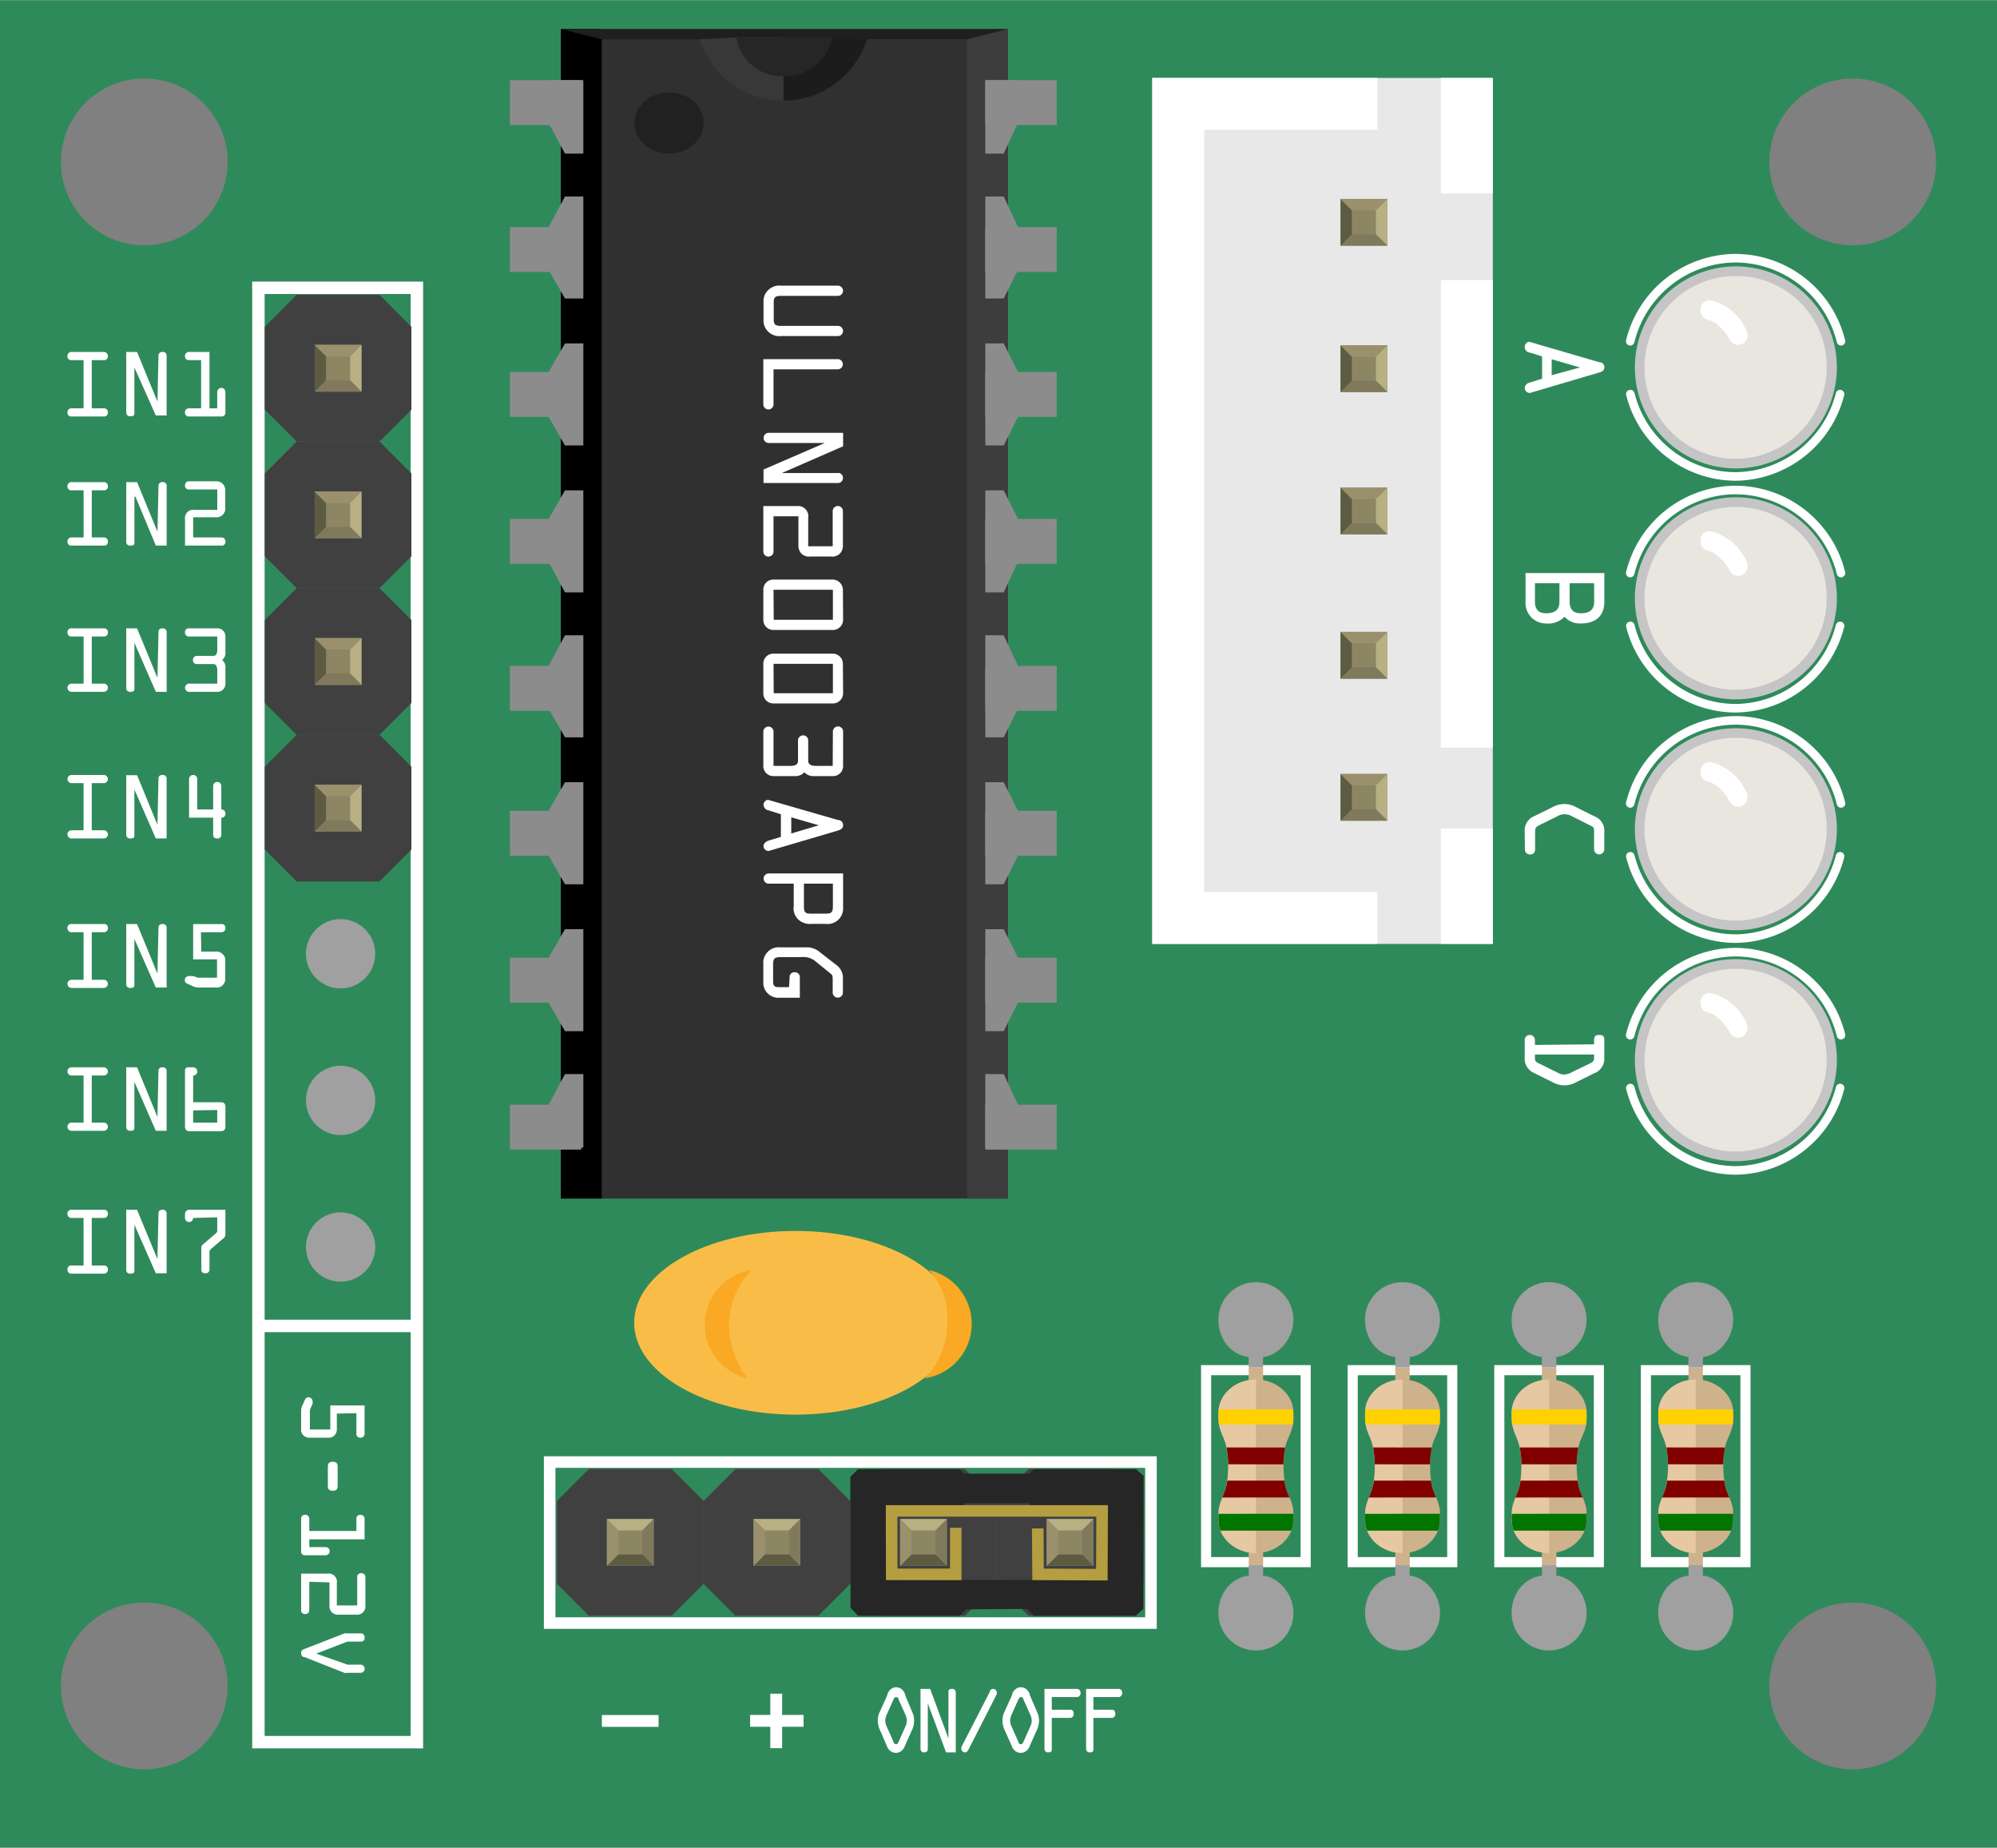 <?xml version='1.0' encoding='UTF-8' standalone='no'?>
<svg
  xmlns:dc="http://purl.org/dc/elements/1.1/"
  xmlns:cc="http://creativecommons.org/ns#"
  xmlns:rdf="http://www.w3.org/1999/02/22-rdf-syntax-ns#"
  xmlns:svg="http://www.w3.org/2000/svg"
  xmlns="http://www.w3.org/2000/svg"
  height="1.26in"
  x="0in"
  y="0in"
  width="1.362in"
  viewBox="0 0 1362.209 1259.852"
  version="1.2"
  id="svg1035">
  <rect x="0" y="0" width="1362.209" height="1259.852" fill="#808080" stroke="none"/>
  <defs
    id="defs316"
  />
  <g
    id="breadboard">
    <path
      id="path824"
      d="M 0,0 V 1259.852 H 1362.209 V 0 Z M 98.43,53.386 A 56.852,56.852 0 0 1 155.274,110.23 56.852,56.852 0 0 1 98.43,167.095 56.852,56.852 0 0 1 41.565,110.23 56.852,56.852 0 0 1 98.43,53.386 Z m 1165.349,0 a 56.852,56.852 0 0 1 56.865,56.844 56.852,56.852 0 0 1 -56.865,56.865 56.852,56.852 0 0 1 -56.844,-56.865 56.852,56.852 0 0 1 56.844,-56.844 z M 98.43,1092.758 a 56.852,56.852 0 0 1 56.844,56.844 56.852,56.852 0 0 1 -56.844,56.865 56.852,56.852 0 0 1 -56.865,-56.865 56.852,56.852 0 0 1 56.865,-56.844 z m 1165.349,0 a 56.852,56.852 0 0 1 56.865,56.844 56.852,56.852 0 0 1 -56.865,56.865 56.852,56.852 0 0 1 -56.844,-56.865 56.852,56.852 0 0 1 56.844,-56.844 z"
      display="inline"
      fill="#2f8a5b"
      stroke-width="14.291"
    />
    <rect
      id="rect8079"
      width="67.909"
      height="130.902"
      x="1122.716"
      y="934.271"
      fill="none"
      stroke="#ffffff"
      stroke-width="6.894"
      stroke-linecap="round"
      stroke-miterlimit="4"
      stroke-dasharray="none"
      stroke-opacity="1"
    />
    <rect
      id="rect8077"
      width="67.909"
      height="130.902"
      x="1022.716"
      y="934.271"
      fill="none"
      stroke="#ffffff"
      stroke-width="6.894"
      stroke-linecap="round"
      stroke-miterlimit="4"
      stroke-dasharray="none"
      stroke-opacity="1"
    />
    <rect
      id="rect8075"
      width="67.909"
      height="130.902"
      x="922.716"
      y="934.271"
      fill="none"
      stroke="#ffffff"
      stroke-width="6.894"
      stroke-linecap="round"
      stroke-miterlimit="4"
      stroke-dasharray="none"
      stroke-opacity="1"
    />
    <rect
      id="rect7848"
      width="67.909"
      height="130.902"
      x="822.716"
      y="934.271"
      fill="none"
      stroke="#ffffff"
      stroke-width="6.894"
      stroke-linecap="round"
      stroke-miterlimit="4"
      stroke-dasharray="none"
      stroke-opacity="1"
    />
    <path
      d="m 1090.741,246.814 c 1.949,0 3.619,1.253 3.619,3.48 0,2.227 -1.809,3.201 -3.619,3.619 l -47.185,13.919 c -1.67,0 -3.48,-1.392 -3.48,-3.341 a 4.037,4.037 0 0 1 3.48,-3.758 l 8.351,-2.645 v -15.172 l -8.351,-2.645 c -1.67,0 -3.48,-1.67 -3.48,-3.758 0,-2.088 1.81,-3.897 3.48,-3.48 z m -12.945,3.619 v 0 l -19.347,-5.568 v 10.857 z"
      id="path1118"
      fill="#ffffff"
      stroke-width="13.919"
    />
    <path
      d="m 1094.36,390.652 v 19.487 c 0,10.161 -6.263,14.893 -16.146,14.893 a 13.919,13.919 0 0 1 -10.996,-4.593 15.45,15.45 0 0 1 -12.666,4.593 13.919,13.919 0 0 1 -13.919,-14.893 v -19.487 z m -47.324,6.959 v 12.527 c 0,5.011 2.227,7.934 7.516,7.934 5.289,0 9.187,-1.67 9.187,-7.934 v -12.527 z m 23.662,0 v 12.527 c 0,5.011 2.227,7.934 7.516,7.934 5.289,0 9.187,-1.67 9.187,-7.934 v -12.527 z"
      id="path1222"
      fill="#ffffff"
      stroke-width="13.919"
    />
    <path
      d="m 1040.036,566.82 a 10.439,10.439 0 0 1 6.681,-10.439 l 12.945,-6.403 a 16.424,16.424 0 0 1 7.238,-1.809 15.45,15.45 0 0 1 7.795,1.949 l 12.805,6.403 a 10.439,10.439 0 0 1 6.82,10.718 v 11.831 a 3.48,3.48 0 0 1 -6.959,0 v -11.692 c 0,-2.923 0,-3.48 -2.923,-4.732 l -12.109,-6.124 a 11.135,11.135 0 0 0 -5.289,-1.392 9.326,9.326 0 0 0 -4.732,1.392 l -12.11,5.985 c -2.784,1.392 -3.062,2.088 -3.062,5.15 v 11.414 a 3.201,3.201 0 0 1 -3.48,3.48 3.341,3.341 0 0 1 -3.48,-3.48 z"
      id="path1224"
      fill="#ffffff"
      stroke-width="13.919"
    />
    <path
      d="m 1087.381,712.058 v -2.227 c 0,-2.227 0,-4.176 3.48,-4.176 3.48,0 3.48,1.809 3.48,4.037 v 11.553 a 10.578,10.578 0 0 1 -6.96,10.578 l -12.388,6.124 a 16.285,16.285 0 0 1 -8.073,2.088 16.564,16.564 0 0 1 -7.655,-2.088 l -12.666,-6.264 a 10.718,10.718 0 0 1 -6.542,-10.996 v -11.553 a 3.48,3.48 0 0 1 6.96,0 v 3.341 z m -40.365,6.959 v 1.253 c 0,2.923 0,3.619 2.923,4.872 l 12.388,6.124 a 9.326,9.326 0 0 0 4.593,1.392 11.97,11.97 0 0 0 5.707,-1.809 l 11.831,-5.707 c 2.923,-1.531 2.923,-2.088 2.923,-5.289 v -0.835 z"
      id="path1226"
      display="inline"
      fill="#ffffff"
      stroke-width="13.919"
    />
    <path
      id="path8103"
      d="m 1255.801,232.567 c -8.176,-33.23 -37.957,-56.603 -72.177,-56.648 -34.01,0.302 -63.489,23.621 -71.614,56.648 m 0.083,36.048 c 8.304,32.807 37.694,55.882 71.534,56.165 33.84,-0.283 63.23,-23.358 71.534,-56.165"
      fill="none"
      stroke="#ffffff"
      stroke-width="5.839"
      stroke-linecap="round"
      stroke-miterlimit="4"
      stroke-dasharray="none"
      stroke-opacity="1"
    />
    <path
      id="path8542"
      d="m 1255.801,390.638 c -8.176,-33.23 -37.957,-56.603 -72.177,-56.648 -34.01,0.302 -63.489,23.621 -71.614,56.648 m 0.083,36.048 c 8.304,32.807 37.694,55.882 71.534,56.165 33.84,-0.282 63.23,-23.358 71.534,-56.165"
      fill="none"
      stroke="#ffffff"
      stroke-width="5.839"
      stroke-linecap="round"
      stroke-miterlimit="4"
      stroke-dasharray="none"
      stroke-opacity="1"
    />
    <path
      id="path8544"
      d="m 1255.801,547.75 c -8.176,-33.23 -37.957,-56.603 -72.177,-56.648 -34.01,0.302 -63.489,23.621 -71.614,56.648 m 0.083,36.048 c 8.304,32.807 37.694,55.882 71.534,56.165 33.84,-0.282 63.23,-23.358 71.534,-56.165"
      fill="none"
      stroke="#ffffff"
      stroke-width="5.839"
      stroke-linecap="round"
      stroke-miterlimit="4"
      stroke-dasharray="none"
      stroke-opacity="1"
    />
    <path
      id="path8546"
      d="m 1255.801,705.822 c -8.176,-33.23 -37.957,-56.603 -72.177,-56.648 -34.01,0.302 -63.489,23.621 -71.614,56.648 m 0.083,36.048 c 8.304,32.807 37.694,55.882 71.534,56.165 33.84,-0.282 63.23,-23.358 71.534,-56.165"
      fill="none"
      stroke="#ffffff"
      stroke-width="5.839"
      stroke-linecap="round"
      stroke-miterlimit="4"
      stroke-dasharray="none"
      stroke-opacity="1"
    />
    <path
      id="line924"
      d="M 172.447,904.098 H 288.195 M 176.269,196.106 H 284.373 V 1187.962 H 176.269 Z"
      display="inline"
      fill="none"
      stroke="#ffffff"
      stroke-width="8.471"
      stroke-miterlimit="10"
    />
    <rect
      x="374.94"
      y="996.94"
      width="410.173"
      height="109.802"
      id="rect914"
      ry="0"
      display="inline"
      fill="none"
      stroke="#ffffff"
      stroke-width="7.879"
      stroke-miterlimit="10"
      stroke-dasharray="none"
    />
    <rect
      x="410.551"
      y="1169.454"
      width="38.695"
      height="8.073"
      id="rect926-3"
      display="inline"
      fill="#ffffff"
      stroke-width="13.919"
    />
    <path
      id="polygon928"
      d="m 511.665,1169.385 v 8.073 h 13.78 v 14.615 h 8.073 v -14.615 h 14.615 v -8.073 h -14.615 v -14.476 h -8.073 v 14.476 z"
      display="inline"
      fill="#ffffff"
      stroke-width="13.919"
    />
    <path
      d="m 622.177,1167.227 a 11.333,12.666 0 0 1 1.37,6.263 12.453,13.919 0 0 1 -1.619,6.542 l -4.608,10.3 a 6.6,7.377 0 0 1 -12.453,0 l -4.483,-10.3 a 13.201,14.754 0 0 1 -1.619,-6.542 11.333,12.666 0 0 1 1.37,-6.263 l 4.981,-10.996 a 6.351,7.099 0 0 1 12.453,0 z m -9.216,-8.351 c 0,-0.835 -0.747,-1.67 -1.743,-1.67 -0.996,0 -1.245,0.835 -1.743,1.67 l -4.483,10.022 a 8.219,9.187 0 0 0 -1.121,4.593 7.348,8.212 0 0 0 0.872,3.619 l 4.732,10.578 c 0,0.835 0.747,1.67 1.743,1.67 0.996,0 1.37,-0.835 1.743,-1.67 l 4.732,-10.578 a 7.348,8.212 0 0 0 0.872,-3.619 8.219,9.187 0 0 0 -1.121,-4.593 z"
      id="path945"
      isolation="isolate"
      fill="#ffffff"
      stroke-width="13.166"
    />
    <path
      d="m 646.96,1154.422 c 0,-1.809 0,-2.784 2.491,-2.784 a 2.242,2.505 0 0 1 2.491,2.784 v 40.504 h -6.6 l -12.453,-33.406 v 0 30.622 c 0,1.809 -0.623,2.784 -2.491,2.784 a 2.242,2.505 0 0 1 -2.491,-2.784 v -40.504 h 6.6 l 12.453,33.823 v 0 z"
      id="path947"
      isolation="isolate"
      fill="#ffffff"
      stroke-width="13.166"
    />
    <path
      d="m 660.658,1192.977 c -0.623,1.113 -1.245,1.949 -2.491,1.949 a 2.491,2.784 0 0 1 -2.491,-2.645 5.978,6.681 0 0 1 1.121,-2.923 l 18.307,-35.633 c 0,-1.113 1.121,-2.088 2.366,-2.088 a 2.366,2.645 0 0 1 2.491,2.645 3.113,3.48 0 0 1 -0.623,2.088 z"
      id="path949"
      isolation="isolate"
      fill="#ffffff"
      stroke-width="13.166"
    />
    <path
      d="m 707.359,1167.227 a 11.333,12.666 0 0 1 1.37,6.263 12.453,13.919 0 0 1 -1.619,6.542 l -4.608,10.3 a 6.6,7.377 0 0 1 -12.453,0 l -4.608,-10.3 a 12.453,13.919 0 0 1 -1.619,-6.542 11.333,12.666 0 0 1 1.37,-6.263 l 4.981,-10.996 a 6.351,7.099 0 0 1 12.453,0 z m -9.216,-8.351 c 0,-0.835 -0.747,-1.67 -1.743,-1.67 -0.996,0 -1.245,0.835 -1.743,1.67 l -4.483,10.022 a 8.219,9.187 0 0 0 -1.121,4.593 7.348,8.212 0 0 0 0.872,3.619 l 4.732,10.578 c 0,0.835 0.747,1.67 1.743,1.67 0.996,0 1.37,-0.835 1.743,-1.67 l 4.732,-10.578 a 7.348,8.212 0 0 0 0.872,-3.619 8.219,9.187 0 0 0 -1.121,-4.593 z"
      id="path951"
      isolation="isolate"
      fill="#ffffff"
      stroke-width="13.166"
    />
    <path
      d="m 712.465,1151.638 h 22.167 a 2.491,2.784 0 0 1 0,5.568 h -17.186 v 8.63 h 12.453 a 2.242,2.505 0 0 1 2.491,2.784 2.366,2.645 0 0 1 -2.491,2.784 h -12.453 v 20.739 c 0,1.809 0,2.784 -2.491,2.784 a 2.242,2.505 0 0 1 -2.491,-2.784 z"
      id="path953"
      isolation="isolate"
      fill="#ffffff"
      stroke-width="13.166"
    />
    <path
      d="m 740.858,1151.638 h 22.167 a 2.491,2.784 0 0 1 0,5.568 h -17.186 v 8.63 h 12.453 a 2.242,2.505 0 0 1 2.491,2.784 2.366,2.645 0 0 1 -2.491,2.784 h -12.453 v 20.739 c 0,1.809 0,2.784 -2.491,2.784 a 2.242,2.505 0 0 1 -2.491,-2.784 z"
      id="path955"
      isolation="isolate"
      fill="#ffffff"
      stroke-width="13.166"
    />
    <path
      d="m 229.764,963.895 v 10.3 a 5.985,5.985 0 0 1 -1.531,4.454 5.428,5.428 0 0 1 -4.732,1.67 h -11.97 a 5.568,5.568 0 0 1 -4.315,-1.392 5.15,5.15 0 0 1 -1.809,-4.732 v -12.388 a 8.908,8.908 0 0 1 0.974,-3.758 l 0.974,-2.088 c 0.696,-1.531 1.114,-3.201 3.062,-3.201 a 2.784,2.784 0 0 1 2.784,2.784 3.758,3.758 0 0 1 0,1.67 l -0.696,1.67 a 8.073,8.073 0 0 0 -1.114,3.062 v 12.805 h 13.919 v -16.424 h 23.384 v 19.208 a 2.645,2.645 0 0 1 -2.784,2.784 2.505,2.505 0 0 1 -2.784,-2.784 v -13.919 z"
      id="path932"
      fill="#ffffff"
      isolation="isolate"
      stroke-width="13.919"
    />
    <path
      d="m 230.321,1013.168 c 0,2.227 -0.835,3.341 -3.341,3.341 -2.505,0 -3.341,-1.113 -3.341,-3.341 v -13.084 c 0,-2.227 0.835,-3.341 3.341,-3.341 2.505,0 3.341,1.114 3.341,3.341 z"
      id="path934"
      fill="#ffffff"
      isolation="isolate"
      stroke-width="13.919"
    />
    <path
      d="m 210.974,1054.925 h 11.135 a 2.784,2.784 0 1 1 0,5.568 h -13.919 a 2.505,2.505 0 0 1 -2.784,-2.784 v -21.992 a 2.505,2.505 0 0 1 2.784,-2.784 2.645,2.645 0 0 1 2.784,2.784 v 8.212 h 32.153 v -8.212 a 2.505,2.505 0 0 1 2.784,-2.784 2.645,2.645 0 0 1 2.784,2.784 v 13.919 h -37.72 z"
      id="path936"
      fill="#ffffff"
      isolation="isolate"
      stroke-width="13.919"
    />
    <path
      d="m 210.974,1078.588 v 19.208 a 2.645,2.645 0 0 1 -2.784,2.784 2.505,2.505 0 0 1 -2.784,-2.784 V 1073.02 h 18.095 a 5.568,5.568 0 0 1 6.264,6.403 v 15.311 h 13.919 v -19.208 a 2.505,2.505 0 0 1 2.784,-2.784 2.645,2.645 0 0 1 2.784,2.784 v 19.208 a 5.707,5.707 0 0 1 -6.542,6.264 h -11.414 a 5.707,5.707 0 0 1 -6.542,-6.264 v -15.729 z"
      id="path938"
      fill="#ffffff"
      isolation="isolate"
      stroke-width="13.919"
    />
    <path
      d="m 237.002,1135.099 h 8.908 a 2.784,2.784 0 1 1 0,5.567 h -8.769 a 5.707,5.707 0 0 1 -2.227,0 l -27.142,-10.717 c -1.392,0 -2.366,-0.975 -2.366,-2.784 0,-1.81 0.974,-2.227 2.366,-2.784 l 27.142,-10.578 a 5.707,5.707 0 0 1 2.227,0 h 8.769 a 2.505,2.505 0 0 1 2.784,2.784 c 0,2.088 -0.974,2.784 -2.784,2.784 h -8.908 l -21.296,8.212 z"
      id="path940"
      fill="#ffffff"
      isolation="isolate"
      stroke-width="13.919"
    />
    <path
      d="m 62.581,862.887 h 8.212 a 2.505,2.505 0 0 1 2.784,2.784 2.645,2.645 0 0 1 -2.784,2.784 h -21.992 a 2.645,2.645 0 0 1 -2.784,-2.784 2.505,2.505 0 0 1 2.784,-2.784 h 8.212 v -32.431 h -8.212 a 2.645,2.645 0 0 1 -2.784,-2.784 2.505,2.505 0 0 1 2.784,-2.784 h 21.992 a 2.505,2.505 0 0 1 2.784,2.784 2.645,2.645 0 0 1 -2.784,2.784 h -8.212 z"
      id="path906"
      fill="#ffffff"
      isolation="isolate"
      stroke-width="13.919"
    />
    <path
      d="m 108.096,827.672 c 0,-1.809 0.696,-2.784 2.784,-2.784 a 2.505,2.505 0 0 1 2.784,2.784 v 40.504 h -7.377 L 91.672,835.049 v 0 30.622 c 0,1.809 0,2.784 -2.784,2.784 a 2.505,2.505 0 0 1 -2.784,-2.784 v -40.783 h 7.377 l 13.919,33.684 v 0 z"
      id="path908"
      fill="#ffffff"
      isolation="isolate"
      stroke-width="13.919"
    />
    <path
      d="m 131.758,830.456 a 2.784,2.784 0 1 1 -5.568,0 v -2.784 a 2.784,2.784 0 0 1 2.784,-2.784 h 24.776 v 16.146 c 0,1.949 0,2.088 -1.531,3.48 l -7.795,6.681 a 3.201,3.201 0 0 0 -1.531,3.341 v 10.857 a 2.505,2.505 0 0 1 -2.784,2.784 c -2.088,0 -2.784,-0.974 -2.784,-2.784 v -13.919 c 0,-1.809 0,-1.949 1.392,-3.201 l 7.655,-6.542 c 1.949,-1.67 1.809,-1.531 1.809,-4.037 v -7.655 z"
      id="path910"
      fill="#ffffff"
      isolation="isolate"
      stroke-width="13.919"
    />
    <path
      d="m 62.581,765.454 h 8.212 a 2.784,2.784 0 1 1 0,5.568 h -21.992 a 2.784,2.784 0 0 1 0,-5.568 h 8.212 v -32.153 h -8.212 a 2.784,2.784 0 0 1 0,-5.568 h 21.992 a 2.784,2.784 0 1 1 0,5.568 h -8.212 z"
      id="path898"
      fill="#ffffff"
      isolation="isolate"
      stroke-width="13.919"
    />
    <path
      d="m 108.096,730.517 c 0,-1.809 0.696,-2.784 2.784,-2.784 a 2.505,2.505 0 0 1 2.784,2.784 v 40.504 h -7.377 L 91.672,737.616 v 0 30.622 c 0,1.809 0,2.784 -2.784,2.784 a 2.505,2.505 0 0 1 -2.784,-2.784 v -40.504 h 7.377 l 13.919,33.823 v 0 z"
      id="path900"
      fill="#ffffff"
      isolation="isolate"
      stroke-width="13.919"
    />
    <path
      d="m 131.758,751.535 h 18.651 c 2.784,0 3.341,1.253 3.341,3.758 v 12.527 c 0,2.645 -1.114,3.48 -3.619,3.48 h -20.322 c -2.645,0 -3.619,-0.974 -3.619,-3.48 v -37.303 c 0,-1.253 0,-2.784 2.366,-2.784 h 3.341 a 2.784,2.784 0 0 1 2.645,2.784 2.645,2.645 0 0 1 -2.784,2.784 z m 0,5.568 v 8.351 h 16.424 v -8.63 z"
      id="path902"
      fill="#ffffff"
      isolation="isolate"
      stroke-width="13.919"
    />
    <path
      d="m 62.581,668.021 h 8.212 a 2.784,2.784 0 0 1 0,5.568 h -21.992 a 2.784,2.784 0 0 1 0,-5.568 h 8.212 v -32.431 h -8.212 a 2.645,2.645 0 0 1 -2.784,-2.784 2.505,2.505 0 0 1 2.784,-2.784 h 21.992 a 2.505,2.505 0 0 1 2.784,2.784 2.645,2.645 0 0 1 -2.784,2.784 h -8.212 z"
      id="path890"
      fill="#ffffff"
      isolation="isolate"
      stroke-width="13.919"
    />
    <path
      d="m 108.096,632.806 c 0,-1.809 0.696,-2.784 2.784,-2.784 a 2.505,2.505 0 0 1 2.784,2.784 v 40.504 h -7.377 L 91.672,640.183 v 0 30.622 c 0,1.809 0,2.784 -2.784,2.784 a 2.505,2.505 0 0 1 -2.784,-2.784 v -40.783 h 7.377 l 13.919,33.823 v 0 z"
      id="path892"
      fill="#ffffff"
      isolation="isolate"
      stroke-width="13.919"
    />
    <path
      d="m 137.326,648.813 h 10.022 a 5.289,5.289 0 0 1 4.454,1.67 5.15,5.15 0 0 1 1.809,4.732 v 11.831 a 5.707,5.707 0 0 1 -6.264,6.264 h -12.249 a 8.908,8.908 0 0 1 -3.758,-0.974 l -2.088,-0.974 c -1.531,-0.696 -3.201,-1.114 -3.201,-3.062 a 2.784,2.784 0 0 1 2.645,-2.784 3.897,3.897 0 0 1 1.809,0 h 1.67 a 12.527,12.527 0 0 0 2.923,1.114 h 12.945 v -12.527 h -16.285 v -24.08 h 19.208 a 2.505,2.505 0 0 1 2.784,2.784 2.645,2.645 0 0 1 -2.784,2.784 h -13.919 z"
      id="path894"
      fill="#ffffff"
      isolation="isolate"
      stroke-width="13.919"
    />
    <path
      d="m 62.581,566.079 h 8.212 a 2.784,2.784 0 0 1 0,5.568 h -21.992 a 2.784,2.784 0 0 1 0,-5.568 h 8.212 v -32.153 h -8.212 a 2.784,2.784 0 0 1 0,-5.568 h 21.992 a 2.784,2.784 0 1 1 0,5.568 h -8.212 z"
      id="path882"
      fill="#ffffff"
      isolation="isolate"
      stroke-width="13.919"
    />
    <path
      d="m 108.096,531.142 c 0,-1.809 0.696,-2.784 2.784,-2.784 a 2.505,2.505 0 0 1 2.784,2.784 v 40.504 h -7.377 L 91.672,538.241 v 0 30.622 c 0,1.809 0,2.784 -2.784,2.784 a 2.505,2.505 0 0 1 -2.784,-2.784 v -40.365 h 7.377 l 13.919,33.823 v 0 z"
      id="path884"
      fill="#ffffff"
      isolation="isolate"
      stroke-width="13.919"
    />
    <path
      d="m 145.399,551.881 v -16.007 a 2.784,2.784 0 0 1 5.568,0 v 16.007 a 2.645,2.645 0 0 1 2.784,2.923 2.505,2.505 0 0 1 -2.784,2.645 v 11.414 a 2.505,2.505 0 0 1 -2.784,2.784 c -2.088,0 -2.784,-0.974 -2.784,-2.784 v -11.414 h -16.424 v -26.307 a 2.784,2.784 0 1 1 5.568,0 v 20.739 z"
      id="path886"
      fill="#ffffff"
      isolation="isolate"
      stroke-width="13.919"
    />
    <path
      d="m 62.599,466.078 h 8.212 a 2.784,2.784 0 1 1 0,5.568 h -21.992 a 2.784,2.784 0 1 1 0,-5.568 h 8.212 v -32.153 h -8.212 a 2.645,2.645 0 0 1 -2.784,-2.784 2.505,2.505 0 0 1 2.784,-2.784 h 21.992 a 2.505,2.505 0 0 1 2.784,2.784 2.645,2.645 0 0 1 -2.784,2.784 h -8.212 z"
      id="path874"
      fill="#ffffff"
      isolation="isolate"
      stroke-width="13.919"
    />
    <path
      d="m 108.114,431.142 c 0,-1.809 0.696,-2.784 2.784,-2.784 a 2.505,2.505 0 0 1 2.784,2.784 v 40.504 h -7.377 L 91.689,438.24 v 0 30.622 c 0,1.809 0,2.784 -2.784,2.784 a 2.505,2.505 0 0 1 -2.784,-2.784 v -40.504 h 7.377 l 13.919,33.823 v 0 z"
      id="path876"
      fill="#ffffff"
      isolation="isolate"
      stroke-width="13.919"
    />
    <path
      d="m 128.992,433.926 a 2.645,2.645 0 0 1 -2.784,-2.784 2.505,2.505 0 0 1 2.784,-2.784 h 19.208 a 5.428,5.428 0 0 1 5.568,5.568 v 10.718 a 5.985,5.985 0 0 1 -2.227,5.289 6.403,6.403 0 0 1 2.227,5.428 v 10.718 a 5.428,5.428 0 0 1 -5.568,5.568 h -19.208 a 2.784,2.784 0 0 1 0,-5.568 h 19.208 v -9.187 c 0,-3.201 -1.253,-4.176 -2.784,-4.176 h -10.996 a 2.505,2.505 0 0 1 -2.784,-2.784 2.645,2.645 0 0 1 2.784,-2.784 h 10.996 c 1.531,0 2.784,-0.835 2.784,-4.037 v -9.187 z"
      id="path878"
      fill="#ffffff"
      isolation="isolate"
      stroke-width="13.919"
    />
    <path
      d="m 62.599,366.351 h 8.212 a 2.645,2.645 0 0 1 2.784,2.784 2.505,2.505 0 0 1 -2.784,2.784 h -21.992 a 2.505,2.505 0 0 1 -2.784,-2.784 2.645,2.645 0 0 1 2.784,-2.784 h 8.212 v -32.153 h -8.212 a 2.505,2.505 0 0 1 -2.784,-2.784 2.645,2.645 0 0 1 2.784,-2.784 h 21.992 a 2.645,2.645 0 0 1 2.784,2.784 2.505,2.505 0 0 1 -2.784,2.784 h -8.212 z"
      id="path866"
      fill="#ffffff"
      isolation="isolate"
      stroke-width="13.919"
    />
    <path
      d="m 108.114,331.415 a 2.505,2.505 0 0 1 2.784,-2.784 2.505,2.505 0 0 1 2.784,2.784 V 371.919 h -7.377 L 92.385,338.513 h -0.696 v 30.622 c 0,1.809 0,2.784 -2.784,2.784 a 2.505,2.505 0 0 1 -2.784,-2.784 v -40.504 h 7.377 l 13.919,33.823 v 0 z"
      id="path868"
      fill="#ffffff"
      isolation="isolate"
      stroke-width="13.919"
    />
    <path
      d="m 131.776,366.351 h 19.208 a 2.645,2.645 0 0 1 2.784,2.784 2.505,2.505 0 0 1 -2.784,2.784 h -24.776 v -18.095 a 5.568,5.568 0 0 1 6.264,-6.264 h 15.728 v -13.919 h -19.208 a 2.505,2.505 0 0 1 -2.784,-2.784 2.645,2.645 0 0 1 2.784,-2.784 h 18.373 a 5.985,5.985 0 0 1 6.264,6.542 v 11.414 a 5.846,5.846 0 0 1 -6.264,6.542 h -15.589 z"
      id="path870"
      fill="#ffffff"
      isolation="isolate"
      stroke-width="13.919"
    />
    <path
      d="m 62.581,278.29 h 8.212 a 2.645,2.645 0 0 1 2.784,2.784 2.505,2.505 0 0 1 -2.784,2.784 h -21.992 a 2.505,2.505 0 0 1 -2.784,-2.784 2.645,2.645 0 0 1 2.784,-2.784 h 8.212 v -32.849 h -8.212 a 2.505,2.505 0 0 1 -2.784,-2.784 2.645,2.645 0 0 1 2.784,-2.784 h 21.992 a 2.645,2.645 0 0 1 2.784,2.784 2.505,2.505 0 0 1 -2.784,2.784 h -8.212 z"
      id="path858"
      fill="#ffffff"
      isolation="isolate"
      stroke-width="13.919"
    />
    <path
      d="m 108.096,242.657 a 2.505,2.505 0 0 1 2.784,-2.784 2.505,2.505 0 0 1 2.784,2.784 v 40.504 h -7.377 l -14.615,-32.71 v 0 30.483 c 0,1.809 0,2.784 -2.784,2.784 a 2.505,2.505 0 0 1 -2.784,-2.784 v -41.061 h 7.377 l 13.919,33.823 v 0 z"
      id="path860"
      fill="#ffffff"
      isolation="isolate"
      stroke-width="13.919"
    />
    <path
      d="m 148.183,278.29 v -11.135 a 2.784,2.784 0 1 1 5.568,0 v 13.919 a 2.505,2.505 0 0 1 -2.784,2.784 h -21.992 a 2.505,2.505 0 0 1 -2.784,-2.784 2.645,2.645 0 0 1 2.784,-2.784 h 8.212 v -32.849 h -8.212 a 2.505,2.505 0 0 1 -2.784,-2.784 2.645,2.645 0 0 1 2.784,-2.784 h 13.919 v 38.416 z"
      id="path862"
      fill="#ffffff"
      isolation="isolate"
      stroke-width="13.919"
    />
    <rect
      id="middle"
      x="382.605"
      y="19.685"
      width="304.826"
      height="797.558"
      fill="#303030"
      stroke-width="13.919"
    />
    <rect
      id="top"
      x="659.593"
      y="19.685"
      width="27.838"
      height="797.558"
      fill="#3d3d3d"
      stroke-width="13.919"
    />
    <rect
      id="bottom"
      x="382.605"
      y="19.685"
      width="27.838"
      height="797.558"
      stroke-width="13.919"
    />
    <polygon
      id="left"
      points="48.48,0.9 46.48,1.4 28.58,1.4 26.58,0.9 "
      transform="matrix(13.919,0,0,13.919,12.639,7.158)"
      fill="#1f1f1f"
    />
    <polygon
      id="left-upper-rect"
      points="39.88,1.3 37.48,1.3 37.48,4.5 41.58,4.5 41.58,1.4 "
      transform="matrix(13.919,0,0,13.919,12.639,7.158)"
      fill="#1c1c1c"
    />
    <polygon
      id="left-lower-rect"
      points="37.48,4.5 37.48,1.3 35.18,1.3 33.38,1.4 33.38,4.5 "
      transform="matrix(13.919,0,0,13.919,12.639,7.158)"
      fill="#383838"
    />
    <path
      id="slot"
      d="m 567.728,25.253 h -65.419 a 31.179,31.179 0 0 0 33.406,26.446 32.988,32.988 0 0 0 32.014,-26.446 z"
      fill="#262626"
      stroke-width="13.919"
    />
    <path
      id="cover"
      d="m 659.593,26.645 h -68.203 a 59.852,59.852 0 0 1 -114.136,0 v 0 50.108 h 182.339 z"
      fill="#303030"
      stroke-width="13.919"
    />
    <ellipse
      id="circle2957"
      cx="456.376"
      cy="83.712"
      rx="23.662"
      ry="20.878"
      fill="#212121"
      stroke-width="13.919"
    />
    <rect
      id="ULNconnector0pin"
      x="347.808"
      y="54.483"
      width="48.716"
      height="30.622"
      fill="#8c8c8c"
      stroke-width="13.919"
    />
    <polygon
      id="polygon2962"
      points="25.98,5.5 26.78,7 27.68,7 27.68,3.4 25.98,3.4 "
      transform="matrix(13.919,0,0,13.919,12.639,7.158)"
      fill="#8c8c8c"
    />
    <rect
      id="ULNconnector15pin"
      x="672.12"
      y="54.483"
      width="48.716"
      height="30.622"
      fill="#8c8c8c"
      stroke-width="13.919"
    />
    <polygon
      id="polygon2966"
      points="48.98,5.5 48.98,3.4 47.38,3.4 47.38,7 48.28,7 "
      transform="matrix(13.919,0,0,13.919,12.639,7.158)"
      fill="#8c8c8c"
    />
    <rect
      id="ULNconnector7pin"
      x="347.808"
      y="753.215"
      width="48.716"
      height="30.622"
      fill="#8c8c8c"
      stroke-width="13.919"
    />
    <polygon
      id="polygon2970"
      points="25.98,53.6 25.98,55.7 27.68,55.7 27.68,52.1 26.78,52.1 "
      transform="matrix(13.919,0,0,13.919,12.639,7.158)"
      fill="#8c8c8c"
    />
    <rect
      id="ULNconnector8pin"
      x="672.12"
      y="753.215"
      width="48.716"
      height="30.622"
      fill="#8c8c8c"
      stroke-width="13.919"
    />
    <polygon
      id="polygon2974"
      points="48.98,53.6 48.28,52.1 47.38,52.1 47.38,55.7 48.98,55.7 "
      transform="matrix(13.919,0,0,13.919,12.639,7.158)"
      fill="#8c8c8c"
    />
    <rect
      id="ULNconnector1pin"
      x="347.808"
      y="154.699"
      width="48.716"
      height="30.622"
      fill="#8c8c8c"
      stroke-width="13.919"
    />
    <polygon
      id="polygon2978"
      points="27.68,9.1 26.78,9.1 25.98,10.6 25.98,12.7 26.78,14.1 27.68,14.1 "
      transform="matrix(13.919,0,0,13.919,12.639,7.158)"
      fill="#8c8c8c"
    />
    <rect
      id="ULNconnector14pin"
      x="672.12"
      y="154.699"
      width="48.716"
      height="30.622"
      fill="#8c8c8c"
      stroke-width="13.919"
    />
    <polygon
      id="polygon2982"
      points="47.38,14.1 48.28,14.1 48.98,12.7 48.98,10.6 48.28,9.1 47.38,9.1 "
      transform="matrix(13.919,0,0,13.919,12.639,7.158)"
      fill="#8c8c8c"
    />
    <rect
      id="ULNconnector2pin"
      x="347.808"
      y="253.524"
      width="48.716"
      height="30.622"
      fill="#8c8c8c"
      stroke-width="13.919"
    />
    <polygon
      id="polygon2986"
      points="27.68,16.3 26.78,16.3 25.98,17.7 25.98,19.9 26.78,21.3 27.68,21.3 "
      transform="matrix(13.919,0,0,13.919,12.639,7.158)"
      fill="#8c8c8c"
    />
    <rect
      id="ULNconnector13pin"
      x="672.12"
      y="253.524"
      width="48.716"
      height="30.622"
      fill="#8c8c8c"
      stroke-width="13.919"
    />
    <polygon
      id="polygon2990"
      points="47.38,21.3 48.28,21.3 48.98,19.9 48.98,17.7 48.28,16.3 47.38,16.3 "
      transform="matrix(13.919,0,0,13.919,12.639,7.158)"
      fill="#8c8c8c"
    />
    <rect
      id="ULNconnector3pin"
      x="347.808"
      y="353.741"
      width="48.716"
      height="30.622"
      fill="#8c8c8c"
      stroke-width="13.919"
    />
    <polygon
      id="polygon2994"
      points="27.68,23.5 26.78,23.5 25.98,24.9 25.98,27 26.78,28.5 27.68,28.5 "
      transform="matrix(13.919,0,0,13.919,12.639,7.158)"
      fill="#8c8c8c"
    />
    <rect
      id="ULNconnector12pin"
      x="672.12"
      y="353.741"
      width="48.716"
      height="30.622"
      fill="#8c8c8c"
      stroke-width="13.919"
    />
    <polygon
      id="polygon2998"
      points="47.38,28.5 48.28,28.5 48.98,27 48.98,24.9 48.28,23.5 47.38,23.5 "
      transform="matrix(13.919,0,0,13.919,12.639,7.158)"
      fill="#8c8c8c"
    />
    <rect
      id="ULNconnector4pin"
      x="347.808"
      y="453.957"
      width="48.716"
      height="30.622"
      fill="#8c8c8c"
      stroke-width="13.919"
    />
    <polygon
      id="polygon3002"
      points="27.68,30.6 26.78,30.6 25.98,32.1 25.98,34.2 26.78,35.6 27.68,35.6 "
      transform="matrix(13.919,0,0,13.919,12.639,7.158)"
      fill="#8c8c8c"
    />
    <rect
      id="ULNconnector11pin"
      x="672.12"
      y="453.957"
      width="48.716"
      height="30.622"
      fill="#8c8c8c"
      stroke-width="13.919"
    />
    <polygon
      id="polygon3006"
      points="47.38,35.6 48.28,35.6 48.98,34.2 48.98,32.1 48.28,30.6 47.38,30.6 "
      transform="matrix(13.919,0,0,13.919,12.639,7.158)"
      fill="#8c8c8c"
    />
    <rect
      id="ULNconnector5pin"
      x="347.808"
      y="552.782"
      width="48.716"
      height="30.622"
      fill="#8c8c8c"
      stroke-width="13.919"
    />
    <polygon
      id="polygon3010"
      points="27.68,37.8 26.78,37.8 25.98,39.2 25.98,41.4 26.78,42.8 27.68,42.8 "
      transform="matrix(13.919,0,0,13.919,12.639,7.158)"
      fill="#8c8c8c"
    />
    <rect
      id="ULNconnector10pin"
      x="672.12"
      y="552.782"
      width="48.716"
      height="30.622"
      fill="#8c8c8c"
      stroke-width="13.919"
    />
    <polygon
      id="polygon3014"
      points="47.38,42.8 48.28,42.8 48.98,41.4 48.98,39.2 48.28,37.8 47.38,37.8 "
      transform="matrix(13.919,0,0,13.919,12.639,7.158)"
      fill="#8c8c8c"
    />
    <rect
      id="ULNconnector6pin"
      x="347.808"
      y="652.999"
      width="48.716"
      height="30.622"
      fill="#8c8c8c"
      stroke-width="13.919"
    />
    <polygon
      id="polygon3018"
      points="27.68,45 26.78,45 25.98,46.4 25.98,48.6 26.78,50 27.68,50 "
      transform="matrix(13.919,0,0,13.919,12.639,7.158)"
      fill="#8c8c8c"
    />
    <rect
      id="ULNconnector9pin"
      x="672.12"
      y="652.999"
      width="48.716"
      height="30.622"
      fill="#8c8c8c"
      stroke-width="13.919"
    />
    <polygon
      id="polygon3022"
      points="47.38,50 48.28,50 48.98,48.6 48.98,46.4 48.28,45 47.38,45 "
      transform="matrix(13.919,0,0,13.919,12.639,7.158)"
      fill="#8c8c8c"
    />
    <path
      d="m 520.821,205.921 a 10.3,10.3 0 0 1 3.619,-8.63 10.578,10.578 0 0 1 8.212,-2.645 h 38.973 a 3.48,3.48 0 0 1 0,6.959 h -38.973 c -3.897,0 -4.872,1.114 -4.872,4.315 v 11.831 c 0,3.201 0.974,4.315 4.872,4.315 h 38.973 a 3.48,3.48 0 0 1 0,6.959 h -38.973 a 10.578,10.578 0 0 1 -8.212,-2.645 10.3,10.3 0 0 1 -3.619,-8.63 z"
      id="path1001"
      fill="#ffffff"
      isolation="isolate"
      stroke-width="13.919"
    />
    <path
      d="m 527.641,275.655 a 3.48,3.48 0 0 1 -6.959,0 v -30.9 h 50.804 a 3.48,3.48 0 0 1 0,6.959 h -43.845 z"
      id="path1003"
      fill="#ffffff"
      isolation="isolate"
      stroke-width="13.919"
    />
    <path
      d="m 571.625,322.284 a 3.48,3.48 0 0 1 0,6.959 h -50.804 v -9.187 l 41.757,-18.095 h -38.277 a 3.48,3.48 0 0 1 0,-6.959 h 50.804 v 9.187 l -41.757,18.234 h 38.834 z"
      id="path1005"
      fill="#ffffff"
      isolation="isolate"
      stroke-width="13.919"
    />
    <path
      d="m 527.641,351.931 v 23.941 a 3.48,3.48 0 1 1 -6.959,0 v -30.9 h 22.827 a 6.959,6.959 0 0 1 7.795,7.934 v 19.487 h 16.703 v -23.941 a 3.48,3.48 0 1 1 6.959,0 v 23.106 a 7.795,7.795 0 0 1 -1.949,5.707 7.377,7.377 0 0 1 -6.264,2.088 h -13.919 a 7.377,7.377 0 0 1 -6.264,-2.088 7.795,7.795 0 0 1 -1.949,-5.707 v -19.626 z"
      id="path1007"
      fill="#ffffff"
      isolation="isolate"
      stroke-width="13.919"
    />
    <path
      d="m 575.105,422.5 a 6.959,6.959 0 0 1 -6.959,6.959 h -40.504 a 6.82,6.82 0 0 1 -6.959,-6.959 v -20.461 a 6.82,6.82 0 0 1 6.959,-6.959 h 40.365 a 7.099,7.099 0 0 1 6.959,6.959 z m -47.325,0 h 40.365 v -20.461 h -40.504 z"
      id="path1009"
      fill="#ffffff"
      isolation="isolate"
      stroke-width="13.919"
    />
    <path
      d="m 575.105,472.609 a 6.959,6.959 0 0 1 -6.959,6.959 h -40.504 a 6.82,6.82 0 0 1 -6.959,-6.959 v -20.043 a 6.82,6.82 0 0 1 6.959,-6.959 h 40.365 a 6.959,6.959 0 0 1 6.959,6.959 z m -47.325,0 h 40.365 v -20.043 h -40.504 z"
      id="path1011"
      fill="#ffffff"
      isolation="isolate"
      stroke-width="13.919"
    />
    <path
      d="m 568.145,498.776 a 3.48,3.48 0 1 1 6.959,0 v 23.384 a 6.82,6.82 0 0 1 -6.959,6.959 h -12.666 a 8.351,8.351 0 0 1 -6.82,-2.645 8.212,8.212 0 0 1 -6.82,2.645 h -14.197 a 6.82,6.82 0 0 1 -6.959,-6.959 v -23.384 a 3.48,3.48 0 0 1 6.959,0 v 23.384 h 11.553 c 4.037,0 5.15,-1.531 5.15,-3.48 v -13.919 a 3.48,3.48 0 0 1 6.959,0 v 13.919 c 0,1.949 1.253,3.48 5.15,3.48 h 11.553 z"
      id="path1013"
      fill="#ffffff"
      isolation="isolate"
      stroke-width="13.919"
    />
    <path
      d="m 571.486,559.046 c 1.949,0 3.619,1.392 3.619,3.619 0,2.227 -1.809,3.062 -3.619,3.619 l -47.185,13.919 c -1.67,0 -3.48,-1.392 -3.48,-3.341 0,-1.949 1.809,-3.201 3.48,-3.758 l 8.351,-2.505 v -15.45 l -8.351,-2.645 a 4.037,4.037 0 0 1 -3.48,-3.758 c 0,-1.949 1.809,-3.758 3.48,-3.341 z m -12.945,3.619 v 0 l -18.791,-5.428 v 10.996 z"
      id="path1015"
      fill="#ffffff"
      isolation="isolate"
      stroke-width="13.919"
    />
    <path
      d="m 524.3,602.473 a 3.48,3.48 0 0 1 0,-6.959 h 50.804 v 23.106 a 10.578,10.578 0 0 1 -11.97,11.274 h -9.465 a 11.553,11.553 0 0 1 -8.908,-2.784 10.439,10.439 0 0 1 -3.341,-9.326 v -15.311 z m 24.08,0 v 15.45 c 0,4.176 0.974,5.011 5.011,5.011 h 9.743 c 3.897,0 5.011,-0.835 5.011,-5.011 v -15.45 z"
      id="path1017"
      fill="#ffffff"
      isolation="isolate"
      stroke-width="13.919"
    />
    <path
      d="m 538.637,666.361 a 3.201,3.201 0 0 1 3.48,-3.48 3.341,3.341 0 0 1 3.48,3.48 v 13.919 h -13.919 a 10.3,10.3 0 0 1 -10.996,-11.135 v -11.97 a 10.3,10.3 0 0 1 2.784,-7.934 10.3,10.3 0 0 1 8.63,-3.341 h 17.399 a 13.919,13.919 0 0 1 10.161,3.619 l 10.578,8.212 a 10.857,10.857 0 0 1 4.732,9.743 v 9.326 a 3.48,3.48 0 0 1 -6.959,0 v -8.351 c 0,-3.758 0,-3.48 -2.923,-5.846 l -9.604,-7.795 a 13.084,13.084 0 0 0 -9.047,-2.227 h -13.919 c -3.897,0 -5.15,0.835 -5.15,4.872 v 10.996 c 0,2.505 0,4.593 3.619,4.593 h 7.238 z"
      id="path1019"
      fill="#ffffff"
      isolation="isolate"
      stroke-width="13.919"
    />
    <ellipse
      cx="542.562"
      cy="901.95"
      rx="109.96"
      ry="62.635"
      id="ellipse1026"
      fill="#f9bd47"
      stroke-width="13.919"
    />
    <path
      d="m 497.296,904.973 a 54.702,54.702 0 0 1 15.311,-38.973 37.581,37.581 0 0 0 -2.784,73.771 62.218,62.218 0 0 1 -12.527,-34.797 z"
      id="path1028"
      fill="#f9a923"
      stroke-width="13.919"
    />
    <path
      d="m 646.229,900.798 a 54.702,54.702 0 0 1 -15.311,38.973 37.581,37.581 0 0 0 2.784,-73.771 48.577,48.577 0 0 1 12.527,34.797 z"
      id="path1030"
      fill="#f9a923"
      stroke-width="13.919"
    />
    <path
      d="m 1184.091,316.019 a 65.617,65.617 0 1 1 65.617,-65.617 65.617,65.617 0 0 1 -65.617,65.617 z"
      id="path842"
      fill="#e9e6e0"
      stroke-width="13.123"
    />
    <path
      d="m 1184.091,319.3 a 68.898,68.898 0 1 1 68.898,-68.898 69.029,69.029 0 0 1 -68.898,68.898 z m 0,-131.234 a 62.336,62.336 0 0 0 0,124.672 62.336,62.336 0 0 0 61.943,-62.336 61.68,61.68 0 0 0 -61.943,-62.336 z"
      id="path844"
      fill="#c4c5c4"
      stroke-width="13.123"
    />
    <path
      d="m 1185.666,235.048 a 6.299,6.299 0 0 1 -5.512,-3.281 c -7.087,-12.336 -14.436,-13.78 -14.83,-13.78 a 6.693,6.693 0 0 1 -5.38,-7.48 6.299,6.299 0 0 1 6.955,-5.906 36.089,36.089 0 0 1 24.278,20.341 6.955,6.955 0 0 1 -2.231,9.186 6.168,6.168 0 0 1 -3.281,0.919 z"
      id="path1234"
      display="inline"
      fill="#ffffff"
      stroke-width="13.123"
    />
    <path
      d="m 1184.091,473.5 a 65.617,65.617 0 1 1 65.617,-65.617 65.617,65.617 0 0 1 -65.617,65.617 z"
      id="path2554"
      fill="#e9e6e0"
      stroke-width="13.123"
    />
    <path
      d="m 1184.091,476.781 a 68.898,68.898 0 1 1 68.898,-68.898 69.029,69.029 0 0 1 -68.898,68.898 z m 0,-131.234 a 62.336,62.336 0 0 0 0,124.672 62.336,62.336 0 0 0 61.943,-62.336 61.68,61.68 0 0 0 -61.943,-62.336 z"
      id="path2556"
      fill="#c4c5c4"
      stroke-width="13.123"
    />
    <path
      d="m 1185.666,392.529 a 6.299,6.299 0 0 1 -5.512,-3.281 c -7.087,-12.336 -14.436,-13.78 -14.83,-13.78 a 6.693,6.693 0 0 1 -5.38,-7.48 6.299,6.299 0 0 1 6.955,-5.906 36.089,36.089 0 0 1 24.278,20.341 6.955,6.955 0 0 1 -2.231,9.186 6.168,6.168 0 0 1 -3.281,0.919 z"
      id="path2558"
      display="inline"
      fill="#ffffff"
      stroke-width="13.123"
    />
    <path
      d="m 1184.091,630.981 a 65.617,65.617 0 1 1 65.617,-65.617 65.617,65.617 0 0 1 -65.617,65.617 z"
      id="path2562"
      fill="#e9e6e0"
      stroke-width="13.123"
    />
    <path
      d="m 1184.091,634.262 a 68.898,68.898 0 1 1 68.898,-68.898 69.029,69.029 0 0 1 -68.898,68.898 z m 0,-131.234 a 62.336,62.336 0 0 0 0,124.672 62.336,62.336 0 0 0 61.943,-62.336 61.68,61.68 0 0 0 -61.943,-62.336 z"
      id="path2564"
      fill="#c4c5c4"
      stroke-width="13.123"
    />
    <path
      d="m 1185.666,550.01 a 6.299,6.299 0 0 1 -5.512,-3.281 c -7.087,-12.336 -14.436,-13.78 -14.83,-13.78 a 6.693,6.693 0 0 1 -5.38,-7.48 6.299,6.299 0 0 1 6.955,-5.906 36.089,36.089 0 0 1 24.278,20.341 6.955,6.955 0 0 1 -2.231,9.186 6.168,6.168 0 0 1 -3.281,0.919 z"
      id="path2566"
      display="inline"
      fill="#ffffff"
      stroke-width="13.123"
    />
    <path
      d="m 1184.091,788.462 a 65.617,65.617 0 1 1 65.617,-65.617 65.617,65.617 0 0 1 -65.617,65.617 z"
      id="path2570"
      fill="#e9e6e0"
      stroke-width="13.123"
    />
    <path
      d="m 1184.091,791.743 a 68.898,68.898 0 1 1 68.898,-68.898 69.029,69.029 0 0 1 -68.898,68.898 z m 0,-131.234 a 62.336,62.336 0 0 0 0,124.672 62.336,62.336 0 0 0 61.943,-62.336 61.68,61.68 0 0 0 -61.943,-62.336 z"
      id="path2572"
      fill="#c4c5c4"
      stroke-width="13.123"
    />
    <path
      d="m 1185.666,707.491 a 6.299,6.299 0 0 1 -5.512,-3.281 c -7.087,-12.336 -14.436,-13.78 -14.83,-13.78 a 6.693,6.693 0 0 1 -5.38,-7.48 6.299,6.299 0 0 1 6.955,-5.906 36.089,36.089 0 0 1 24.278,20.341 6.955,6.955 0 0 1 -2.231,9.186 6.168,6.168 0 0 1 -3.281,0.919 z"
      id="path2574"
      display="inline"
      fill="#ffffff"
      stroke-width="13.123"
    />
    <circle
      cx="232.325"
      cy="850.291"
      r="23.622"
      id="circle920"
      display="inline"
      fill="#a0a0a0"
      fill-opacity="1"
      stroke-width="19.685"
    />
    <circle
      cx="232.325"
      cy="750.29"
      r="23.622"
      id="circle918"
      display="inline"
      fill="#a0a0a0"
      fill-opacity="1"
      stroke-width="19.685"
    />
    <circle
      cx="232.325"
      cy="650.29"
      r="23.622"
      id="circle916"
      display="inline"
      fill="#a0a0a0"
      fill-opacity="1"
      stroke-width="19.685"
    />
    <rect
      id="rect10286"
      width="590.553"
      height="232.284"
      x="53"
      y="-1018.284"
      display="inline"
      fill="#e8e8e8"
      fill-opacity="1"
      stroke="none"
      stroke-width="3.96"
      stroke-linecap="round"
      stroke-miterlimit="4"
      stroke-dasharray="none"
      transform="rotate(90)"
    />
    <path
      id="rect11018"
      d="M 1018.284,53 H 982.843 V 131.736 h 35.441 z m 0,137.797 h -35.441 v 318.889 h 35.441 z m 0,374.025 h -35.441 v 78.736 h 35.441 z M 939.549,53 H 821.425 786.004 V 643.558 h 35.421 118.124 v -35.441 H 821.425 V 88.441 h 118.124 z"
      display="inline"
      fill="#ffffff"
      fill-opacity="1"
      stroke="none"
      stroke-width="3.921"
      stroke-linecap="round"
      stroke-miterlimit="4"
      stroke-dasharray="none"
      stroke-opacity="1"
    />
    <path
      class="bg-shadow"
      d="m 851.753,932.424 v 9.436 h 9.843 v -9.436 h -9.843"
      id="path17001"
      display="inline"
      fill="#ceb28c"
      fill-opacity="1"
      stroke="none"
      stroke-width="0.178"
    />
    <path
      class="bg-shadow"
      d="m 875.519,999.823 c 7e-5,7.076 0.938,14.151 2.813,18.216 4.546,9.855 3.938,11.927 3.938,18.416 -7e-5,12.408 -11.609,22.561 -25.633,22.561 0,0 -6e-5,0 -6e-5,0 -14.024,0 -25.497,-10.152 -25.497,-22.561 -6e-5,-8.854 1.64,-10.292 4.815,-21.194 1.2,-4.119 1.8,-9.779 1.8,-15.438 0,-5.66 -0.6,-11.319 -1.8,-15.438 -3.176,-10.901 -4.815,-12.34 -4.815,-21.194 6e-5,-12.408 11.474,-22.561 25.497,-22.561 l 6e-5,6e-5 c 14.024,0 25.633,10.152 25.633,22.561 0,6.488 0.608,8.56 -3.938,18.416 -1.875,4.065 -2.813,11.141 -2.813,18.216 h 7e-5"
      id="path17003"
      display="inline"
      fill="#ceb28c"
      fill-opacity="1"
      stroke="none"
      stroke-width="0.086"
    />
    <path
      class="bg-shadow"
      d="m 851.785,1067.273 v -9.436 h 9.843 v 9.436 h -9.843"
      id="path17005"
      display="inline"
      fill="#ceb28c"
      fill-opacity="1"
      stroke="none"
      stroke-width="0.178"
    />
    <path
      class="bg"
      d="m 856.718,940.631 v 118.383 c -13.987,-0.042 -25.552,-10.176 -25.552,-22.561 8e-5,-6.488 -0.608,-8.56 3.938,-18.416 1.875,-4.065 2.813,-11.141 2.813,-18.216 -8e-5,-7.076 -0.938,-14.151 -2.813,-18.216 -4.546,-9.855 -3.938,-11.927 -3.938,-18.416 9e-5,-12.384 11.565,-22.521 25.552,-22.561 v 0"
      id="path17007"
      display="inline"
      fill="#e6c8a2"
      fill-opacity="1"
      stroke="none"
      stroke-width="0.086"
    />
    <path
      id="path17017"
      d="m 861.595,932.424 h -9.843 v -7.1 c -11.989,-1.567 -20.63,-11.914 -20.673,-25.472 -0.002,-14.136 11.458,-25.596 25.594,-25.594 14.136,-0.002 25.596,11.458 25.594,25.594 -0.062,13.915 -11.003,24.581 -20.673,25.472 z"
      display="inline"
      fill="#a0a0a0"
      stroke-width="3.968"
      stroke-linecap="round"
    />
    <path
      id="path17019"
      d="m 861.627,1067.273 h -9.843 v 7.101 c -11.989,1.567 -20.63,11.914 -20.673,25.472 -0.002,14.136 11.458,25.596 25.594,25.594 14.136,0 25.596,-11.458 25.594,-25.594 -0.062,-13.916 -11.003,-24.581 -20.673,-25.472 z"
      display="inline"
      fill="#a0a0a0"
      stroke-width="3.968"
      stroke-linecap="round"
    />
    <path
      d="m 831.46,971.266 c -0.285,-4.311 -0.241,-6.448 -0.119,-10.246 l 50.805,0.018 c 0.083,2.502 0.145,7.726 -0.128,10.265"
      id="path17015"
      display="inline"
      fill="#ffd100"
      fill-opacity="1"
      stroke="none"
      stroke-width="0.073"
    />
    <path
      d="m 876.615,987.031 c -0.527,4.062 -1.164,6.45 -1.127,11.457 l -37.695,-0.02 c 0.042,-3.723 -0.461,-7.471 -1.063,-11.497"
      id="path17013"
      display="inline"
      fill="#800000"
      fill-opacity="1"
      stroke="none"
      stroke-width="0.102"
    />
    <path
      d="m 876.108,1009.593 c 0.821,5.643 1.619,7.134 3.518,11.497 l -45.897,0.019 c 1.44,-3.336 2.81,-6.352 3.48,-11.505"
      id="path17011"
      display="inline"
      fill="#800000"
      fill-opacity="1"
      stroke="none"
      stroke-width="0.102"
    />
    <path
      d="m 882.276,1032.214 c -0.041,6.053 -0.035,8.098 -1.449,11.516 h -48.276 c -1.246,-2.846 -1.578,-6.401 -1.384,-11.506"
      id="path17009"
      display="inline"
      fill="#007500"
      fill-opacity="1"
      stroke="none"
      stroke-width="0.102"
    />
    <path
      class="bg-shadow"
      d="m 951.753,932.424 v 9.436 h 9.843 v -9.436 h -9.843"
      id="path4841"
      display="inline"
      fill="#ceb28c"
      fill-opacity="1"
      stroke="none"
      stroke-width="0.178"
    />
    <path
      class="bg-shadow"
      d="m 975.519,999.823 c 8e-5,7.076 0.938,14.151 2.813,18.216 4.546,9.855 3.938,11.927 3.938,18.416 -7e-5,12.408 -11.609,22.561 -25.633,22.561 0,0 -6e-5,0 -6e-5,0 -14.024,0 -25.497,-10.152 -25.497,-22.561 -7e-5,-8.854 1.64,-10.292 4.815,-21.194 1.2,-4.119 1.8,-9.779 1.8,-15.438 0,-5.66 -0.6,-11.319 -1.8,-15.438 -3.176,-10.901 -4.815,-12.34 -4.815,-21.194 5e-5,-12.408 11.474,-22.561 25.497,-22.561 l 6e-5,6e-5 c 14.024,0 25.633,10.152 25.633,22.561 0,6.488 0.608,8.56 -3.938,18.416 -1.875,4.065 -2.813,11.141 -2.813,18.216 h 8e-5"
      id="path4843"
      display="inline"
      fill="#ceb28c"
      fill-opacity="1"
      stroke="none"
      stroke-width="0.086"
    />
    <path
      class="bg-shadow"
      d="m 951.785,1067.273 v -9.436 h 9.843 v 9.436 h -9.843"
      id="path4845"
      display="inline"
      fill="#ceb28c"
      fill-opacity="1"
      stroke="none"
      stroke-width="0.178"
    />
    <path
      class="bg"
      d="m 956.718,940.631 v 118.383 c -13.987,-0.042 -25.552,-10.176 -25.552,-22.561 8e-5,-6.488 -0.608,-8.56 3.938,-18.416 1.875,-4.065 2.813,-11.141 2.813,-18.216 -8e-5,-7.076 -0.938,-14.151 -2.813,-18.216 -4.546,-9.855 -3.938,-11.927 -3.938,-18.416 8e-5,-12.384 11.565,-22.521 25.552,-22.561 v 0"
      id="path4847"
      display="inline"
      fill="#e6c8a2"
      fill-opacity="1"
      stroke="none"
      stroke-width="0.086"
    />
    <path
      id="path4849"
      d="m 961.595,932.424 h -9.843 v -7.1 c -11.989,-1.567 -20.63,-11.914 -20.673,-25.472 -0.002,-14.136 11.458,-25.596 25.594,-25.594 14.136,-0.002 25.596,11.458 25.594,25.594 -0.062,13.915 -11.003,24.581 -20.673,25.472 z"
      display="inline"
      fill="#a0a0a0"
      stroke-width="3.968"
      stroke-linecap="round"
    />
    <path
      id="path4851"
      d="m 961.628,1067.273 h -9.843 v 7.101 c -11.989,1.567 -20.63,11.914 -20.673,25.472 -0.002,14.136 11.458,25.596 25.594,25.594 14.136,0 25.596,-11.458 25.594,-25.594 -0.062,-13.916 -11.003,-24.581 -20.673,-25.472 z"
      display="inline"
      fill="#a0a0a0"
      stroke-width="3.968"
      stroke-linecap="round"
    />
    <path
      d="m 931.46,971.266 c -0.285,-4.311 -0.241,-6.448 -0.119,-10.246 l 50.805,0.018 c 0.083,2.502 0.145,7.726 -0.128,10.265"
      id="path4853"
      display="inline"
      fill="#ffd100"
      fill-opacity="1"
      stroke="none"
      stroke-width="0.073"
    />
    <path
      d="m 976.615,987.031 c -0.527,4.062 -1.164,6.45 -1.127,11.457 l -37.695,-0.02 c 0.042,-3.723 -0.461,-7.471 -1.063,-11.497"
      id="path4855"
      display="inline"
      fill="#800000"
      fill-opacity="1"
      stroke="none"
      stroke-width="0.102"
    />
    <path
      d="m 976.108,1009.593 c 0.821,5.643 1.619,7.134 3.518,11.497 l -45.897,0.019 c 1.44,-3.336 2.81,-6.352 3.48,-11.505"
      id="path4857"
      display="inline"
      fill="#800000"
      fill-opacity="1"
      stroke="none"
      stroke-width="0.102"
    />
    <path
      d="m 982.276,1032.214 c -0.041,6.053 -0.035,8.098 -1.449,11.516 h -48.276 c -1.246,-2.846 -1.578,-6.401 -1.384,-11.506"
      id="path4859"
      display="inline"
      fill="#007500"
      fill-opacity="1"
      stroke="none"
      stroke-width="0.102"
    />
    <path
      class="bg-shadow"
      d="m 1051.753,932.424 v 9.436 h 9.843 v -9.436 h -9.843"
      id="path4863"
      display="inline"
      fill="#ceb28c"
      fill-opacity="1"
      stroke="none"
      stroke-width="0.178"
    />
    <path
      class="bg-shadow"
      d="m 1075.519,999.823 c 10e-5,7.076 0.938,14.151 2.813,18.216 4.546,9.855 3.938,11.927 3.938,18.416 0,12.408 -11.609,22.561 -25.633,22.561 0,0 0,0 0,0 -14.024,0 -25.497,-10.152 -25.497,-22.561 0,-8.854 1.64,-10.292 4.815,-21.194 1.2,-4.119 1.8,-9.779 1.8,-15.438 0,-5.66 -0.6,-11.319 -1.8,-15.438 -3.176,-10.901 -4.815,-12.34 -4.815,-21.194 0,-12.408 11.473,-22.561 25.497,-22.561 v 6e-5 c 14.024,0 25.633,10.152 25.633,22.561 0,6.488 0.608,8.56 -3.938,18.416 -1.875,4.065 -2.812,11.141 -2.813,18.216 h 10e-5"
      id="path4865"
      display="inline"
      fill="#ceb28c"
      fill-opacity="1"
      stroke="none"
      stroke-width="0.086"
    />
    <path
      class="bg-shadow"
      d="m 1051.785,1067.273 v -9.436 h 9.843 v 9.436 h -9.843"
      id="path4867"
      display="inline"
      fill="#ceb28c"
      fill-opacity="1"
      stroke="none"
      stroke-width="0.178"
    />
    <path
      class="bg"
      d="m 1056.718,940.631 v 118.383 c -13.987,-0.042 -25.552,-10.176 -25.552,-22.561 0,-6.488 -0.608,-8.56 3.938,-18.416 1.875,-4.065 2.813,-11.141 2.813,-18.216 0,-7.076 -0.938,-14.151 -2.813,-18.216 -4.546,-9.855 -3.938,-11.927 -3.938,-18.416 0,-12.384 11.565,-22.521 25.552,-22.561 v 0"
      id="path4869"
      display="inline"
      fill="#e6c8a2"
      fill-opacity="1"
      stroke="none"
      stroke-width="0.086"
    />
    <path
      id="path4871"
      d="m 1061.596,932.424 h -9.843 v -7.1 c -11.989,-1.567 -20.63,-11.914 -20.673,-25.472 0,-14.136 11.458,-25.596 25.594,-25.594 14.136,-0.002 25.596,11.458 25.594,25.594 -0.062,13.915 -11.003,24.581 -20.673,25.472 z"
      display="inline"
      fill="#a0a0a0"
      stroke-width="3.968"
      stroke-linecap="round"
    />
    <path
      id="path4873"
      d="m 1061.628,1067.273 h -9.843 v 7.101 c -11.989,1.567 -20.63,11.914 -20.673,25.472 0,14.136 11.458,25.596 25.594,25.594 14.136,0 25.596,-11.458 25.594,-25.594 -0.062,-13.916 -11.002,-24.581 -20.673,-25.472 z"
      display="inline"
      fill="#a0a0a0"
      stroke-width="3.968"
      stroke-linecap="round"
    />
    <path
      d="m 1031.46,971.266 c -0.285,-4.311 -0.241,-6.448 -0.119,-10.246 l 50.805,0.018 c 0.083,2.502 0.145,7.726 -0.128,10.265"
      id="path4875"
      display="inline"
      fill="#ffd100"
      fill-opacity="1"
      stroke="none"
      stroke-width="0.073"
    />
    <path
      d="m 1076.615,987.031 c -0.527,4.062 -1.164,6.45 -1.127,11.457 l -37.695,-0.02 c 0.042,-3.723 -0.461,-7.471 -1.063,-11.497"
      id="path4877"
      display="inline"
      fill="#800000"
      fill-opacity="1"
      stroke="none"
      stroke-width="0.102"
    />
    <path
      d="m 1076.108,1009.593 c 0.821,5.643 1.619,7.134 3.518,11.497 l -45.897,0.019 c 1.44,-3.336 2.81,-6.352 3.48,-11.505"
      id="path4879"
      display="inline"
      fill="#800000"
      fill-opacity="1"
      stroke="none"
      stroke-width="0.102"
    />
    <path
      d="m 1082.276,1032.214 c -0.041,6.053 -0.035,8.098 -1.449,11.516 h -48.276 c -1.246,-2.846 -1.578,-6.401 -1.384,-11.506"
      id="path4881"
      display="inline"
      fill="#007500"
      fill-opacity="1"
      stroke="none"
      stroke-width="0.102"
    />
    <path
      class="bg-shadow"
      d="m 1151.753,932.424 v 9.436 h 9.843 v -9.436 h -9.843"
      id="path4885"
      display="inline"
      fill="#ceb28c"
      fill-opacity="1"
      stroke="none"
      stroke-width="0.178"
    />
    <path
      class="bg-shadow"
      d="m 1175.52,999.823 c 0,7.076 0.938,14.151 2.813,18.216 4.546,9.855 3.938,11.927 3.938,18.416 0,12.408 -11.609,22.561 -25.633,22.561 0,0 -10e-5,0 -10e-5,0 -14.024,0 -25.497,-10.152 -25.497,-22.561 0,-8.854 1.64,-10.292 4.815,-21.194 1.2,-4.119 1.8,-9.779 1.8,-15.438 0,-5.66 -0.6,-11.319 -1.8,-15.438 -3.176,-10.901 -4.815,-12.34 -4.815,-21.194 0,-12.408 11.473,-22.561 25.497,-22.561 l 10e-5,6e-5 c 14.024,0 25.633,10.152 25.633,22.561 0,6.488 0.608,8.56 -3.938,18.416 -1.875,4.065 -2.812,11.141 -2.813,18.216 v 0"
      id="path4887"
      display="inline"
      fill="#ceb28c"
      fill-opacity="1"
      stroke="none"
      stroke-width="0.086"
    />
    <path
      class="bg-shadow"
      d="m 1151.786,1067.273 v -9.436 h 9.843 v 9.436 h -9.843"
      id="path4889"
      display="inline"
      fill="#ceb28c"
      fill-opacity="1"
      stroke="none"
      stroke-width="0.178"
    />
    <path
      class="bg"
      d="m 1156.718,940.631 v 118.383 c -13.987,-0.042 -25.552,-10.176 -25.552,-22.561 0,-6.488 -0.608,-8.56 3.938,-18.416 1.875,-4.065 2.812,-11.141 2.813,-18.216 0,-7.076 -0.938,-14.151 -2.812,-18.216 -4.546,-9.855 -3.938,-11.927 -3.938,-18.416 0,-12.384 11.565,-22.521 25.552,-22.561 v 0"
      id="path4891"
      display="inline"
      fill="#e6c8a2"
      fill-opacity="1"
      stroke="none"
      stroke-width="0.086"
    />
    <path
      id="path4893"
      d="m 1161.596,932.424 h -9.843 v -7.1 c -11.989,-1.567 -20.63,-11.914 -20.673,-25.472 0,-14.136 11.458,-25.596 25.594,-25.594 14.136,-0.002 25.596,11.458 25.594,25.594 -0.062,13.915 -11.003,24.581 -20.673,25.472 z"
      display="inline"
      fill="#a0a0a0"
      stroke-width="3.968"
      stroke-linecap="round"
    />
    <path
      id="path4895"
      d="m 1161.628,1067.273 h -9.843 v 7.101 c -11.989,1.567 -20.63,11.914 -20.673,25.472 0,14.136 11.458,25.596 25.594,25.594 14.136,0 25.596,-11.458 25.594,-25.594 -0.062,-13.916 -11.003,-24.581 -20.673,-25.472 z"
      display="inline"
      fill="#a0a0a0"
      stroke-width="3.968"
      stroke-linecap="round"
    />
    <path
      d="m 1131.46,971.266 c -0.285,-4.311 -0.241,-6.448 -0.119,-10.246 l 50.805,0.018 c 0.083,2.502 0.145,7.726 -0.128,10.265"
      id="path4897"
      display="inline"
      fill="#ffd100"
      fill-opacity="1"
      stroke="none"
      stroke-width="0.073"
    />
    <path
      d="m 1176.615,987.031 c -0.527,4.062 -1.164,6.45 -1.127,11.457 l -37.695,-0.02 c 0.042,-3.723 -0.461,-7.471 -1.063,-11.497"
      id="path4899"
      display="inline"
      fill="#800000"
      fill-opacity="1"
      stroke="none"
      stroke-width="0.102"
    />
    <path
      d="m 1176.109,1009.593 c 0.821,5.643 1.619,7.134 3.518,11.497 l -45.897,0.019 c 1.44,-3.336 2.81,-6.352 3.48,-11.505"
      id="path4901"
      display="inline"
      fill="#800000"
      fill-opacity="1"
      stroke="none"
      stroke-width="0.102"
    />
    <path
      d="m 1182.276,1032.214 c -0.041,6.053 -0.035,8.098 -1.449,11.516 h -48.276 c -1.246,-2.846 -1.578,-6.401 -1.384,-11.506"
      id="path4903"
      display="inline"
      fill="#007500"
      fill-opacity="1"
      stroke="none"
      stroke-width="0.102"
    />
    <rect
      height="31.921"
      x="527.63"
      y="-946.339"
      width="31.921"
      fill="#8d8c8c"
      id="rect1022"
      transform="rotate(90)"
      stroke-width="0.1"
    />
    <rect
      height="16.419"
      x="535.38"
      y="-938.587"
      width="16.419"
      fill="#8c8663"
      id="rect1024"
      transform="rotate(90)"
      stroke-width="0.1"
    />
    <polygon
      fill="#b8af82"
      points="12340.5,340.463 12418,417.974 12582,417.974 12659.7,340.463 "
      id="polygon1026"
      transform="matrix(0,0.1,-0.1,0,980.385,-706.423)"
    />
    <polygon
      fill="#80795b"
      points="12582,582.025 12582,417.974 12659.7,340.463 12659.7,659.674 "
      id="polygon1028"
      transform="matrix(0,0.1,-0.1,0,980.385,-706.423)"
    />
    <polygon
      fill="#5e5b43"
      points="12418,582.025 12582,582.025 12659.7,659.674 12340.5,659.674 "
      id="polygon1030"
      transform="matrix(0,0.1,-0.1,0,980.385,-706.423)"
    />
    <polygon
      fill="#9a916c"
      points="12340.5,340.463 12418,417.974 12418,582.025 12340.5,659.674 "
      id="polygon1032"
      transform="matrix(0,0.1,-0.1,0,980.385,-706.423)"
    />
    <rect
      height="31.921"
      x="430.779"
      y="-946.339"
      width="31.921"
      fill="#8d8c8c"
      id="rect1006"
      transform="rotate(90)"
      stroke-width="0.1"
    />
    <rect
      height="16.419"
      x="438.529"
      y="-938.587"
      width="16.419"
      fill="#8c8663"
      id="rect1008"
      transform="rotate(90)"
      stroke-width="0.1"
    />
    <polygon
      fill="#b8af82"
      points="11340.5,340.463 11418,417.974 11582,417.974 11659.7,340.463 "
      id="polygon1010"
      transform="matrix(0,0.1,-0.1,0,980.385,-703.274)"
    />
    <polygon
      fill="#80795b"
      points="11582,582.025 11582,417.974 11659.7,340.463 11659.7,659.674 "
      id="polygon1012"
      transform="matrix(0,0.1,-0.1,0,980.385,-703.274)"
    />
    <polygon
      fill="#5e5b43"
      points="11418,582.025 11582,582.025 11659.7,659.674 11340.5,659.674 "
      id="polygon1014"
      transform="matrix(0,0.1,-0.1,0,980.385,-703.274)"
    />
    <polygon
      fill="#9a916c"
      points="11340.5,340.463 11418,417.974 11418,582.025 11340.5,659.674 "
      id="polygon1016"
      transform="matrix(0,0.1,-0.1,0,980.385,-703.274)"
    />
    <rect
      height="31.921"
      x="332.354"
      y="-946.339"
      width="31.921"
      fill="#8d8c8c"
      id="rect990"
      transform="rotate(90)"
      stroke-width="0.1"
    />
    <rect
      height="16.419"
      x="340.104"
      y="-938.587"
      width="16.419"
      fill="#8c8663"
      id="rect992"
      transform="rotate(90)"
      stroke-width="0.1"
    />
    <polygon
      fill="#b8af82"
      points="10582,417.974 10659.7,340.463 10340.5,340.463 10418,417.974 "
      id="polygon994"
      transform="matrix(0,0.1,-0.1,0,980.385,-701.699)"
    />
    <polygon
      fill="#80795b"
      points="10659.7,340.463 10659.7,659.674 10582,582.025 10582,417.974 "
      id="polygon996"
      transform="matrix(0,0.1,-0.1,0,980.385,-701.699)"
    />
    <polygon
      fill="#5e5b43"
      points="10659.7,659.674 10340.5,659.674 10418,582.025 10582,582.025 "
      id="polygon998"
      transform="matrix(0,0.1,-0.1,0,980.385,-701.699)"
    />
    <polygon
      fill="#9a916c"
      points="10418,582.025 10340.5,659.674 10340.5,340.463 10418,417.974 "
      id="polygon1000"
      transform="matrix(0,0.1,-0.1,0,980.385,-701.699)"
    />
    <rect
      height="31.921"
      x="235.307"
      y="-946.339"
      width="31.921"
      fill="#8d8c8c"
      id="rect974"
      transform="rotate(90)"
      stroke-width="0.1"
    />
    <rect
      height="16.419"
      x="243.058"
      y="-938.587"
      width="16.419"
      fill="#8c8663"
      id="rect976"
      transform="rotate(90)"
      stroke-width="0.1"
    />
    <polygon
      fill="#b8af82"
      points="9582.02,417.974 9659.67,340.463 9340.46,340.463 9417.97,417.974 "
      id="polygon978"
      transform="matrix(0,0.1,-0.1,0,980.385,-698.741)"
    />
    <polygon
      fill="#80795b"
      points="9659.67,340.463 9659.67,659.674 9582.02,582.025 9582.02,417.974 "
      id="polygon980"
      transform="matrix(0,0.1,-0.1,0,980.385,-698.741)"
    />
    <polygon
      fill="#5e5b43"
      points="9659.67,659.674 9340.46,659.674 9417.97,582.025 9582.02,582.025 "
      id="polygon982"
      transform="matrix(0,0.1,-0.1,0,980.385,-698.741)"
    />
    <polygon
      fill="#9a916c"
      points="9417.97,582.025 9340.46,659.674 9340.46,340.463 9417.97,417.974 "
      id="polygon984"
      transform="matrix(0,0.1,-0.1,0,980.385,-698.741)"
    />
    <rect
      height="31.921"
      x="135.482"
      y="-946.339"
      width="31.921"
      fill="#8d8c8c"
      id="rect958"
      transform="rotate(90)"
      stroke-width="0.1"
    />
    <rect
      height="16.419"
      x="143.233"
      y="-938.587"
      width="16.419"
      fill="#8c8663"
      id="rect960"
      transform="rotate(90)"
      stroke-width="0.1"
    />
    <polygon
      fill="#b8af82"
      points="8417.97,417.974 8582.02,417.974 8659.67,340.463 8340.46,340.463 "
      id="polygon962"
      transform="matrix(0,0.1,-0.1,0,980.385,-698.567)"
    />
    <polygon
      fill="#80795b"
      points="8582.02,417.974 8659.67,340.463 8659.67,659.674 8582.02,582.025 "
      id="polygon964"
      transform="matrix(0,0.1,-0.1,0,980.385,-698.567)"
    />
    <polygon
      fill="#5e5b43"
      points="8582.02,582.025 8659.67,659.674 8340.46,659.674 8417.97,582.025 "
      id="polygon966"
      transform="matrix(0,0.1,-0.1,0,980.385,-698.567)"
    />
    <polygon
      fill="#9a916c"
      points="8417.97,417.974 8417.97,582.025 8340.46,659.674 8340.46,340.463 "
      id="polygon968"
      transform="matrix(0,0.1,-0.1,0,980.385,-698.567)"
    />
    <polygon
      fill="#404040"
      points="5000,217.113 4782.75,0 4217.11,0 4000,217.113 4000,782.747 4217.11,1000 4782.75,1000 5000,782.747 "
      id="polygon890"
      transform="matrix(0.1,0,0,0.1,-20.064,1001.742)"
    />
    <rect
      height="31.921"
      x="413.984"
      y="1035.789"
      width="31.921"
      fill="#8d8c8c"
      id="rect894"
      stroke-width="0.1"
    />
    <rect
      height="16.419"
      x="421.735"
      y="1043.54"
      width="16.419"
      fill="#8c8663"
      id="rect896"
      stroke-width="0.1"
    />
    <polygon
      fill="#b8af82"
      points="4582.02,417.974 4659.67,340.463 4340.46,340.463 4417.97,417.974 "
      id="polygon898"
      transform="matrix(0.1,0,0,0.1,-20.064,1001.742)"
    />
    <polygon
      fill="#80795b"
      points="4659.67,340.463 4659.67,659.674 4582.02,582.025 4582.02,417.974 "
      id="polygon900"
      transform="matrix(0.1,0,0,0.1,-20.064,1001.742)"
    />
    <polygon
      fill="#5e5b43"
      points="4659.67,659.674 4340.46,659.674 4417.97,582.025 4582.02,582.025 "
      id="polygon902"
      transform="matrix(0.1,0,0,0.1,-20.064,1001.742)"
    />
    <polygon
      fill="#9a916c"
      points="4417.97,582.025 4340.46,659.674 4340.46,340.463 4417.97,417.974 "
      id="polygon904"
      transform="matrix(0.1,0,0,0.1,-20.064,1001.742)"
    />
    <polygon
      fill="#404040"
      points="6000,217.113 5782.75,0 5217.11,0 5000,217.113 5000,782.747 5217.11,1000 5782.75,1000 6000,782.747 "
      id="polygon906"
      transform="matrix(0.1,0,0,0.1,-20.064,1001.742)"
    />
    <rect
      height="31.921"
      x="513.984"
      y="1035.789"
      width="31.921"
      fill="#8d8c8c"
      id="rect910"
      stroke-width="0.1"
    />
    <rect
      height="16.419"
      x="521.735"
      y="1043.54"
      width="16.419"
      fill="#8c8663"
      id="rect912"
      stroke-width="0.1"
    />
    <polygon
      fill="#b8af82"
      points="5582.02,417.974 5659.67,340.463 5340.46,340.463 5417.97,417.974 "
      id="polygon914"
      transform="matrix(0.1,0,0,0.1,-20.064,1001.742)"
    />
    <polygon
      fill="#80795b"
      points="5659.67,340.463 5659.67,659.674 5582.02,582.025 5582.02,417.974 "
      id="polygon916"
      transform="matrix(0.1,0,0,0.1,-20.064,1001.742)"
    />
    <polygon
      fill="#5e5b43"
      points="5659.67,659.674 5340.46,659.674 5417.97,582.025 5582.02,582.025 "
      id="polygon918"
      transform="matrix(0.1,0,0,0.1,-20.064,1001.742)"
    />
    <polygon
      fill="#9a916c"
      points="5417.97,582.025 5340.46,659.674 5340.46,340.463 5417.97,417.974 "
      id="polygon920"
      transform="matrix(0.1,0,0,0.1,-20.064,1001.742)"
    />
    <polygon
      fill="#404040"
      points="7000,217.113 6782.75,0 6217.11,0 6000,217.113 6000,782.747 6217.11,1000 6782.75,1000 7000,782.747 "
      id="polygon922"
      transform="matrix(0.1,0,0,0.1,-20.064,1001.742)"
    />
    <rect
      height="31.921"
      x="613.984"
      y="1035.789"
      width="31.921"
      fill="#8d8c8c"
      id="rect926"
      stroke-width="0.1"
    />
    <rect
      height="16.419"
      x="621.735"
      y="1043.54"
      width="16.419"
      fill="#8c8663"
      id="rect928"
      stroke-width="0.1"
    />
    <polygon
      fill="#b8af82"
      points="6582.02,417.974 6659.67,340.463 6340.46,340.463 6417.97,417.974 "
      id="polygon930"
      transform="matrix(0.1,0,0,0.1,-20.064,1001.742)"
    />
    <polygon
      fill="#80795b"
      points="6659.67,340.463 6659.67,659.674 6582.02,582.025 6582.02,417.974 "
      id="polygon932"
      transform="matrix(0.1,0,0,0.1,-20.064,1001.742)"
    />
    <polygon
      fill="#5e5b43"
      points="6659.67,659.674 6340.46,659.674 6417.97,582.025 6582.02,582.025 "
      id="polygon934"
      transform="matrix(0.1,0,0,0.1,-20.064,1001.742)"
    />
    <polygon
      fill="#9a916c"
      points="6417.97,582.025 6340.46,659.674 6340.46,340.463 6417.97,417.974 "
      id="polygon936"
      transform="matrix(0.1,0,0,0.1,-20.064,1001.742)"
    />
    <polygon
      fill="#404040"
      points="8000,217.113 7782.75,0 7217.11,0 7000,217.113 7000,782.747 7217.11,1000 7782.75,1000 8000,782.747 "
      id="polygon938"
      transform="matrix(0.1,0,0,0.1,-20.064,1001.742)"
    />
    <rect
      height="31.921"
      x="713.985"
      y="1035.789"
      width="31.921"
      fill="#8d8c8c"
      id="rect942"
      stroke-width="0.1"
    />
    <rect
      height="16.419"
      x="721.736"
      y="1043.54"
      width="16.419"
      fill="#8c8663"
      id="rect944"
      stroke-width="0.1"
    />
    <polygon
      fill="#b8af82"
      points="7582.02,417.974 7659.67,340.463 7340.46,340.463 7417.97,417.974 "
      id="polygon946"
      transform="matrix(0.1,0,0,0.1,-20.064,1001.742)"
    />
    <polygon
      fill="#80795b"
      points="7659.67,340.463 7659.67,659.674 7582.02,582.025 7582.02,417.974 "
      id="polygon948"
      transform="matrix(0.1,0,0,0.1,-20.064,1001.742)"
    />
    <polygon
      fill="#5e5b43"
      points="7659.67,659.674 7340.46,659.674 7417.97,582.025 7582.02,582.025 "
      id="polygon950"
      transform="matrix(0.1,0,0,0.1,-20.064,1001.742)"
    />
    <polygon
      fill="#9a916c"
      points="7417.97,582.025 7340.46,659.674 7340.46,340.463 7417.97,417.974 "
      id="polygon952"
      transform="matrix(0.1,0,0,0.1,-20.064,1001.742)"
    />
    <path
      id="polygon1216"
      d="m 702.262,1026.472 51.758,0.061 0.224,50.476 -51.758,0.265 -44.841,0.062 -51.758,-0.265 0.244,-50.497 51.738,-0.062 -0.021,-1.485 44.413,-0.041 m 0,-20.182 -44.596,0.041 -3.118,-3.052 -69.287,-10e-4 -5.226,5.26 0.136,89.318 5.198,5.423 h 69.179 l 4.479,-4.423 41.618,-0.272 4.607,4.695 h 69.48 l 5.171,-4.663 0.197,-90.739 -5.165,-4.598 -69.683,10e-4 z"
      display="inline"
      fill="#262626"
      fill-opacity="1"
      stroke="none"
      stroke-width="0"
    />
    <path
      d="m 651.931,1041.748 v 31.765 h -43.668 l -0.096,-43.274 H 751.799 l -0.201,43.504 -43.504,-0.23 -0.23,-31.305"
      id="path10059"
      display="inline"
      fill="none"
      stroke="#b59e40"
      stroke-width="7.874"
      stroke-linecap="butt"
      stroke-linejoin="miter"
      stroke-miterlimit="4"
      stroke-dasharray="none"
      stroke-opacity="1"
    />
    <polygon
      fill="#404040"
      points="782.747,0 217.113,0 0,217.113 0,782.747 217.113,1000 782.747,1000 1000,782.747 1000,217.113 "
      id="polygon826"
      transform="matrix(0,0.1,-0.1,0,280.624,200.971)"
    />
    <rect
      height="31.921"
      x="235.017"
      y="-246.578"
      width="31.921"
      fill="#8d8c8c"
      id="rect830"
      transform="rotate(90)"
      stroke-width="0.1"
    />
    <rect
      height="16.419"
      x="242.769"
      y="-238.827"
      width="16.419"
      fill="#8c8663"
      id="rect832"
      transform="rotate(90)"
      stroke-width="0.1"
    />
    <polygon
      fill="#b8af82"
      points="659.674,340.463 340.463,340.463 417.974,417.974 582.025,417.974 "
      id="polygon834"
      transform="matrix(0,0.1,-0.1,0,280.624,200.971)"
    />
    <polygon
      fill="#80795b"
      points="659.674,659.674 582.025,582.025 582.025,417.974 659.674,340.463 "
      id="polygon836"
      transform="matrix(0,0.1,-0.1,0,280.624,200.971)"
    />
    <polygon
      fill="#5e5b43"
      points="340.463,659.674 417.974,582.025 582.025,582.025 659.674,659.674 "
      id="polygon838"
      transform="matrix(0,0.1,-0.1,0,280.624,200.971)"
    />
    <polygon
      fill="#9a916c"
      points="340.463,659.674 340.463,340.463 417.974,417.974 417.974,582.025 "
      id="polygon840"
      transform="matrix(0,0.1,-0.1,0,280.624,200.971)"
    />
    <polygon
      fill="#404040"
      points="1782.75,0 1217.11,0 1000,217.113 1000,782.747 1217.11,1000 1782.75,1000 2000,782.747 2000,217.113 "
      id="polygon842"
      transform="matrix(0,0.1,-0.1,0,280.624,200.971)"
    />
    <rect
      height="31.921"
      x="335.017"
      y="-246.578"
      width="31.921"
      fill="#8d8c8c"
      id="rect846"
      transform="rotate(90)"
      stroke-width="0.1"
    />
    <rect
      height="16.419"
      x="342.768"
      y="-238.827"
      width="16.419"
      fill="#8c8663"
      id="rect848"
      transform="rotate(90)"
      stroke-width="0.1"
    />
    <polygon
      fill="#b8af82"
      points="1659.67,340.463 1340.46,340.463 1417.97,417.974 1582.03,417.974 "
      id="polygon850"
      transform="matrix(0,0.1,-0.1,0,280.624,200.971)"
    />
    <polygon
      fill="#80795b"
      points="1659.67,659.674 1582.03,582.025 1582.03,417.974 1659.67,340.463 "
      id="polygon852"
      transform="matrix(0,0.1,-0.1,0,280.624,200.971)"
    />
    <polygon
      fill="#5e5b43"
      points="1340.46,659.674 1417.97,582.025 1582.03,582.025 1659.67,659.674 "
      id="polygon854"
      transform="matrix(0,0.1,-0.1,0,280.624,200.971)"
    />
    <polygon
      fill="#9a916c"
      points="1340.46,659.674 1340.46,340.463 1417.97,417.974 1417.97,582.025 "
      id="polygon856"
      transform="matrix(0,0.1,-0.1,0,280.624,200.971)"
    />
    <polygon
      fill="#404040"
      points="2782.75,0 2217.11,0 2000,217.113 2000,782.747 2217.11,1000 2782.75,1000 3000,782.747 3000,217.113 "
      id="polygon858"
      transform="matrix(0,0.1,-0.1,0,280.624,200.971)"
    />
    <rect
      height="31.921"
      x="435.018"
      y="-246.578"
      width="31.921"
      fill="#8d8c8c"
      id="rect862"
      transform="rotate(90)"
      stroke-width="0.1"
    />
    <rect
      height="16.419"
      x="442.769"
      y="-238.827"
      width="16.419"
      fill="#8c8663"
      id="rect864"
      transform="rotate(90)"
      stroke-width="0.1"
    />
    <polygon
      fill="#b8af82"
      points="2659.67,340.463 2340.46,340.463 2417.97,417.974 2582.03,417.974 "
      id="polygon866"
      transform="matrix(0,0.1,-0.1,0,280.624,200.971)"
    />
    <polygon
      fill="#80795b"
      points="2659.67,659.674 2582.03,582.025 2582.03,417.974 2659.67,340.463 "
      id="polygon868"
      transform="matrix(0,0.1,-0.1,0,280.624,200.971)"
    />
    <polygon
      fill="#5e5b43"
      points="2340.46,659.674 2417.97,582.025 2582.03,582.025 2659.67,659.674 "
      id="polygon870"
      transform="matrix(0,0.1,-0.1,0,280.624,200.971)"
    />
    <polygon
      fill="#9a916c"
      points="2340.46,659.674 2340.46,340.463 2417.97,417.974 2417.97,582.025 "
      id="polygon872"
      transform="matrix(0,0.1,-0.1,0,280.624,200.971)"
    />
    <polygon
      fill="#404040"
      points="3782.75,0 3217.11,0 3000,217.113 3000,782.747 3217.11,1000 3782.75,1000 4000,782.747 4000,217.113 "
      id="polygon874"
      transform="matrix(0,0.1,-0.1,0,280.624,200.971)"
    />
    <rect
      height="31.921"
      x="535.018"
      y="-246.578"
      width="31.921"
      fill="#8d8c8c"
      id="rect878"
      transform="rotate(90)"
      stroke-width="0.1"
    />
    <rect
      height="16.419"
      x="542.769"
      y="-238.827"
      width="16.419"
      fill="#8c8663"
      id="rect880"
      transform="rotate(90)"
      stroke-width="0.1"
    />
    <polygon
      fill="#b8af82"
      points="3659.67,340.463 3340.46,340.463 3417.97,417.974 3582.03,417.974 "
      id="polygon882"
      transform="matrix(0,0.1,-0.1,0,280.624,200.971)"
    />
    <polygon
      fill="#80795b"
      points="3659.67,659.674 3582.03,582.025 3582.03,417.974 3659.67,340.463 "
      id="polygon884"
      transform="matrix(0,0.1,-0.1,0,280.624,200.971)"
    />
    <polygon
      fill="#5e5b43"
      points="3340.46,659.674 3417.97,582.025 3582.03,582.025 3659.67,659.674 "
      id="polygon886"
      transform="matrix(0,0.1,-0.1,0,280.624,200.971)"
    />
    <polygon
      fill="#9a916c"
      points="3340.46,659.674 3340.46,340.463 3417.97,417.974 3417.97,582.025 "
      id="polygon888"
      transform="matrix(0,0.1,-0.1,0,280.624,200.971)"
    />
    <rect
      height="38.769"
      x="231.586"
      y="-250.009"
      id="connector0pin"
      width="38.769"
      gorn="0.0.1"
      fill="none"
      transform="rotate(90)"
      stroke-width="0.1"
    />
    <rect
      height="38.769"
      x="331.586"
      y="-250.009"
      id="connector1pin"
      width="38.769"
      gorn="0.0.10"
      fill="none"
      transform="rotate(90)"
      stroke-width="0.1"
    />
    <rect
      height="38.769"
      x="431.587"
      y="-250.009"
      id="connector2pin"
      width="38.769"
      gorn="0.0.19"
      fill="none"
      transform="rotate(90)"
      stroke-width="0.1"
    />
    <rect
      height="38.769"
      x="531.587"
      y="-250.009"
      id="connector3pin"
      width="38.769"
      gorn="0.0.28"
      fill="none"
      transform="rotate(90)"
      stroke-width="0.1"
    />
    <rect
      height="38.769"
      x="410.553"
      y="1032.358"
      id="connector4pin"
      width="38.769"
      gorn="0.0.37"
      fill="none"
      stroke-width="0.1"
    />
    <rect
      height="38.769"
      x="510.553"
      y="1032.358"
      id="connector5pin"
      width="38.769"
      gorn="0.0.46"
      fill="none"
      stroke-width="0.1"
    />
    <rect
      height="38.769"
      x="610.553"
      y="1032.358"
      id="connector6pin"
      width="38.769"
      gorn="0.0.55"
      fill="none"
      stroke-width="0.1"
    />
    <rect
      height="38.769"
      x="710.554"
      y="1032.358"
      id="connector7pin"
      width="38.769"
      gorn="0.0.64"
      fill="none"
      stroke-width="0.1"
    />
    <rect
      height="38.769"
      x="132.051"
      y="-949.77"
      id="connector8pin"
      width="38.769"
      gorn="0.0.73"
      fill="none"
      transform="rotate(90)"
      stroke-width="0.1"
    />
    <rect
      height="38.769"
      x="231.876"
      y="-949.77"
      id="connector9pin"
      width="38.769"
      gorn="0.0.82"
      fill="none"
      transform="rotate(90)"
      stroke-width="0.1"
    />
    <rect
      height="38.769"
      x="328.924"
      y="-949.77"
      id="connector10pin"
      width="38.769"
      gorn="0.0.91"
      fill="none"
      transform="rotate(90)"
      stroke-width="0.1"
    />
    <rect
      height="38.769"
      x="424.519"
      y="-949.77"
      id="connector11pin"
      width="38.769"
      gorn="0.0.100"
      fill="none"
      transform="rotate(90)"
      stroke-width="0.1"
    />
    <rect
      height="38.769"
      x="524.2"
      y="-949.77"
      id="connector12pin"
      width="38.769"
      gorn="0.0.109"
      fill="none"
      transform="rotate(90)"
      stroke-width="0.1"
    />
  </g>
</svg>
